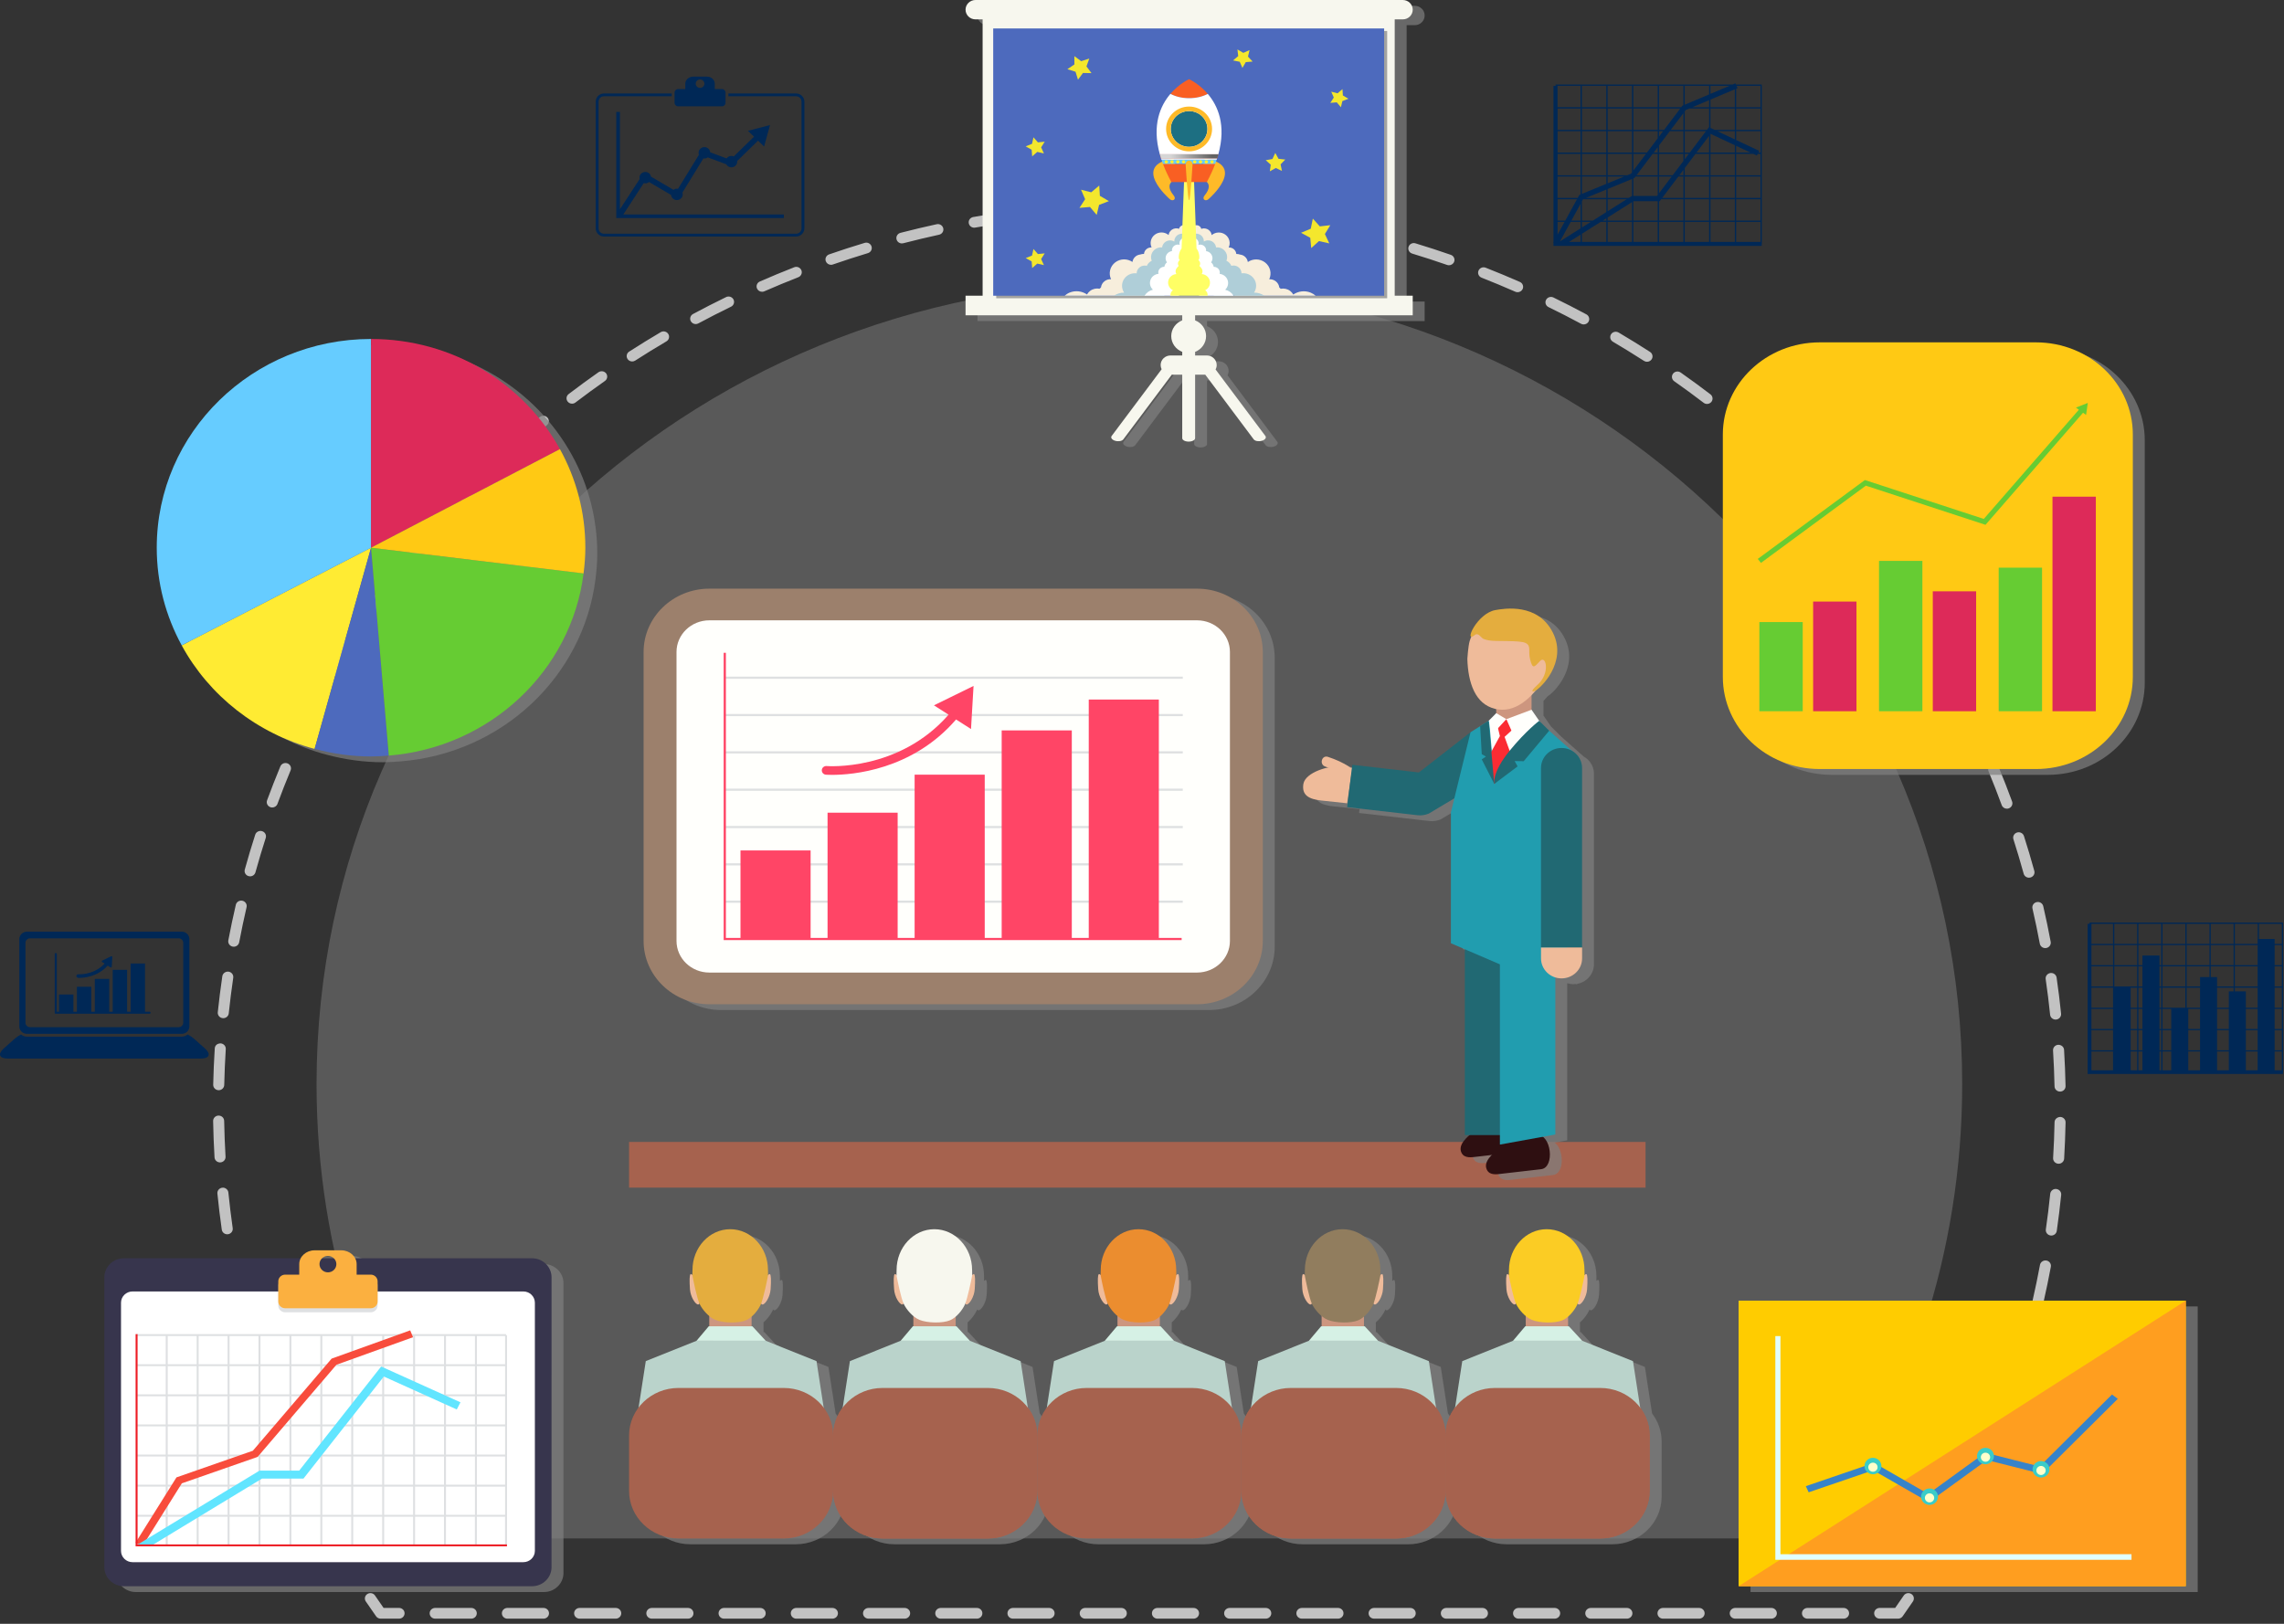 <svg width="225" height="160" viewBox="0 0 225 160" fill="none" xmlns="http://www.w3.org/2000/svg">
<rect x="0" y="0" width="225" height="160" fill="#333333" stroke="none"/>
<path opacity="0.5" d="M193.298 106.826C193.298 63.214 157.008 27.859 112.241 27.859C67.474 27.859 31.184 63.214 31.184 106.826C31.184 123.448 36.456 138.869 45.459 151.592H179.022C188.026 138.869 193.298 123.448 193.298 106.826Z" fill="#808080"/>
<g opacity="0.7">
<path d="M39.312 159.493H37.5C37.322 159.493 37.154 159.409 37.053 159.265C36.709 158.778 36.37 158.288 36.035 157.796C35.87 157.552 35.939 157.224 36.189 157.063C36.437 156.904 36.777 156.968 36.942 157.213C37.221 157.622 37.503 158.031 37.787 158.436H39.313C39.612 158.436 39.856 158.672 39.856 158.965C39.855 159.257 39.611 159.493 39.312 159.493Z" fill="white"/>
<path d="M181.614 159.494H178.057C177.757 159.494 177.514 159.257 177.514 158.965C177.514 158.673 177.757 158.437 178.057 158.437H181.614C181.915 158.437 182.157 158.673 182.157 158.965C182.156 159.257 181.914 159.494 181.614 159.494ZM174.499 159.494H170.942C170.641 159.494 170.399 159.257 170.399 158.965C170.399 158.673 170.641 158.437 170.942 158.437H174.499C174.798 158.437 175.041 158.673 175.041 158.965C175.041 159.257 174.798 159.494 174.499 159.494ZM167.382 159.494H163.825C163.524 159.494 163.282 159.257 163.282 158.965C163.282 158.673 163.524 158.437 163.825 158.437H167.382C167.682 158.437 167.925 158.673 167.925 158.965C167.925 159.257 167.682 159.494 167.382 159.494ZM160.268 159.494H156.711C156.41 159.494 156.168 159.257 156.168 158.965C156.168 158.673 156.41 158.437 156.711 158.437H160.268C160.567 158.437 160.811 158.673 160.811 158.965C160.811 159.257 160.566 159.494 160.268 159.494ZM153.152 159.494H149.595C149.296 159.494 149.053 159.257 149.053 158.965C149.053 158.673 149.296 158.437 149.595 158.437H153.152C153.453 158.437 153.695 158.673 153.695 158.965C153.695 159.257 153.453 159.494 153.152 159.494ZM146.037 159.494H142.48C142.179 159.494 141.937 159.257 141.937 158.965C141.937 158.673 142.179 158.437 142.48 158.437H146.037C146.337 158.437 146.58 158.673 146.58 158.965C146.58 159.257 146.337 159.494 146.037 159.494ZM138.923 159.494H135.366C135.065 159.494 134.823 159.257 134.823 158.965C134.823 158.673 135.065 158.437 135.366 158.437H138.923C139.224 158.437 139.466 158.673 139.466 158.965C139.466 159.257 139.224 159.494 138.923 159.494ZM131.807 159.494H128.25C127.951 159.494 127.708 159.257 127.708 158.965C127.708 158.673 127.951 158.437 128.25 158.437H131.807C132.108 158.437 132.35 158.673 132.35 158.965C132.35 159.257 132.108 159.494 131.807 159.494ZM124.692 159.494H121.135C120.834 159.494 120.592 159.257 120.592 158.965C120.592 158.673 120.834 158.437 121.135 158.437H124.692C124.992 158.437 125.235 158.673 125.235 158.965C125.235 159.257 124.992 159.494 124.692 159.494ZM117.578 159.494H114.021C113.721 159.494 113.478 159.257 113.478 158.965C113.478 158.673 113.721 158.437 114.021 158.437H117.578C117.879 158.437 118.121 158.673 118.121 158.965C118.121 159.257 117.879 159.494 117.578 159.494ZM110.462 159.494H106.905C106.606 159.494 106.363 159.257 106.363 158.965C106.363 158.673 106.606 158.437 106.905 158.437H110.462C110.763 158.437 111.005 158.673 111.005 158.965C111.005 159.257 110.763 159.494 110.462 159.494ZM103.347 159.494H99.79C99.489 159.494 99.247 159.257 99.247 158.965C99.247 158.673 99.489 158.437 99.79 158.437H103.347C103.647 158.437 103.89 158.673 103.89 158.965C103.89 159.257 103.647 159.494 103.347 159.494ZM96.233 159.494H92.676C92.376 159.494 92.133 159.257 92.133 158.965C92.133 158.673 92.376 158.437 92.676 158.437H96.233C96.533 158.437 96.775 158.673 96.775 158.965C96.775 159.257 96.533 159.494 96.233 159.494ZM89.117 159.494H85.56C85.261 159.494 85.017 159.257 85.017 158.965C85.017 158.673 85.261 158.437 85.56 158.437H89.117C89.417 158.437 89.66 158.673 89.66 158.965C89.66 159.257 89.417 159.494 89.117 159.494ZM82.002 159.494H78.445C78.145 159.494 77.902 159.257 77.902 158.965C77.902 158.673 78.145 158.437 78.445 158.437H82.002C82.303 158.437 82.545 158.673 82.545 158.965C82.545 159.257 82.302 159.494 82.002 159.494ZM74.886 159.494H71.329C71.029 159.494 70.787 159.257 70.787 158.965C70.787 158.673 71.029 158.437 71.329 158.437H74.886C75.186 158.437 75.429 158.673 75.429 158.965C75.429 159.257 75.186 159.494 74.886 159.494ZM67.771 159.494H64.214C63.914 159.494 63.671 159.257 63.671 158.965C63.671 158.673 63.914 158.437 64.214 158.437H67.771C68.072 158.437 68.314 158.673 68.314 158.965C68.314 159.257 68.072 159.494 67.771 159.494ZM60.657 159.494H57.1C56.8 159.494 56.557 159.257 56.557 158.965C56.557 158.673 56.8 158.437 57.1 158.437H60.657C60.956 158.437 61.2 158.673 61.2 158.965C61.2 159.257 60.956 159.494 60.657 159.494ZM53.541 159.494H49.984C49.684 159.494 49.442 159.257 49.442 158.965C49.442 158.673 49.684 158.437 49.984 158.437H53.541C53.841 158.437 54.084 158.673 54.084 158.965C54.084 159.257 53.841 159.494 53.541 159.494ZM46.426 159.494H42.869C42.569 159.494 42.326 159.257 42.326 158.965C42.326 158.673 42.569 158.437 42.869 158.437H46.426C46.727 158.437 46.969 158.673 46.969 158.965C46.969 159.257 46.727 159.494 46.426 159.494Z" fill="white"/>
<path d="M186.981 159.493H185.17C184.87 159.493 184.627 159.257 184.627 158.965C184.627 158.672 184.87 158.436 185.17 158.436H186.696C186.98 158.031 187.262 157.622 187.541 157.213C187.707 156.968 188.047 156.904 188.294 157.063C188.544 157.224 188.612 157.552 188.447 157.796C188.113 158.29 187.774 158.778 187.43 159.265C187.328 159.409 187.16 159.493 186.981 159.493Z" fill="white"/>
<path d="M189.942 155.028C189.845 155.028 189.749 155.004 189.661 154.951C189.404 154.8 189.323 154.475 189.478 154.225C190.101 153.218 190.706 152.197 191.291 151.161C191.438 150.906 191.767 150.812 192.03 150.953C192.293 151.095 192.389 151.415 192.244 151.673C191.652 152.719 191.041 153.751 190.408 154.772C190.305 154.938 190.126 155.028 189.942 155.028ZM34.48 154.933C34.297 154.933 34.116 154.842 34.015 154.676C33.383 153.654 32.772 152.619 32.182 151.573C32.038 151.317 32.134 150.995 32.397 150.854C32.658 150.712 32.99 150.807 33.135 151.064C33.718 152.098 34.321 153.12 34.946 154.131C35.101 154.38 35.018 154.705 34.761 154.858C34.674 154.909 34.576 154.933 34.48 154.933ZM193.462 148.799C193.381 148.799 193.297 148.781 193.22 148.743C192.951 148.612 192.843 148.294 192.976 148.033C193.516 146.979 194.033 145.914 194.531 144.838C194.655 144.572 194.978 144.455 195.25 144.574C195.523 144.694 195.645 145.007 195.522 145.274C195.017 146.361 194.493 147.44 193.948 148.505C193.852 148.691 193.66 148.799 193.462 148.799ZM30.966 148.698C30.767 148.698 30.575 148.589 30.48 148.404C29.934 147.336 29.411 146.257 28.91 145.166C28.788 144.901 28.91 144.587 29.184 144.468C29.453 144.35 29.78 144.468 29.901 144.735C30.396 145.812 30.912 146.878 31.451 147.933C31.584 148.195 31.476 148.512 31.207 148.642C31.131 148.681 31.049 148.698 30.966 148.698ZM196.454 142.312C196.386 142.312 196.318 142.3 196.251 142.273C195.974 142.165 195.838 141.857 195.95 141.585C196.4 140.495 196.828 139.393 197.236 138.279C197.337 138.004 197.646 137.861 197.93 137.959C198.212 138.057 198.36 138.36 198.259 138.635C197.846 139.761 197.414 140.877 196.958 141.981C196.874 142.186 196.669 142.312 196.454 142.312ZM27.984 142.206C27.767 142.206 27.565 142.08 27.478 141.873C27.024 140.766 26.593 139.65 26.183 138.523C26.082 138.248 26.23 137.945 26.513 137.848C26.794 137.746 27.105 137.895 27.206 138.169C27.611 139.283 28.038 140.385 28.488 141.479C28.599 141.75 28.463 142.058 28.184 142.168C28.119 142.193 28.052 142.206 27.984 142.206ZM198.898 135.611C198.845 135.611 198.79 135.603 198.737 135.587C198.45 135.502 198.289 135.204 198.379 134.926C198.737 133.803 199.072 132.67 199.383 131.528C199.461 131.247 199.754 131.083 200.048 131.153C200.338 131.228 200.51 131.518 200.433 131.8C200.116 132.956 199.777 134.102 199.415 135.238C199.344 135.465 199.13 135.611 198.898 135.611ZM25.547 135.498C25.316 135.498 25.101 135.352 25.029 135.125C24.667 133.987 24.329 132.84 24.015 131.684C23.939 131.401 24.112 131.111 24.402 131.037C24.692 130.97 24.99 131.132 25.066 131.414C25.376 132.556 25.709 133.688 26.066 134.813C26.156 135.092 25.995 135.388 25.708 135.474C25.654 135.49 25.6 135.498 25.547 135.498ZM200.776 128.741C200.738 128.741 200.699 128.737 200.658 128.728C200.365 128.664 200.181 128.381 200.245 128.096C200.507 126.949 200.747 125.793 200.963 124.63C201.018 124.343 201.306 124.157 201.595 124.205C201.89 124.257 202.086 124.532 202.032 124.82C201.812 125.997 201.57 127.167 201.305 128.327C201.25 128.573 201.025 128.741 200.776 128.741ZM23.678 128.62C23.429 128.62 23.205 128.453 23.148 128.206C22.882 127.045 22.641 125.875 22.425 124.697C22.372 124.408 22.568 124.134 22.863 124.082C23.161 124.03 23.441 124.221 23.494 124.509C23.709 125.674 23.947 126.829 24.208 127.976C24.274 128.261 24.088 128.543 23.796 128.607C23.757 128.615 23.717 128.62 23.678 128.62ZM202.078 121.744C202.053 121.744 202.027 121.742 202.003 121.738C201.706 121.698 201.498 121.431 201.539 121.142C201.706 119.978 201.849 118.809 201.97 117.631C201.999 117.34 202.279 117.118 202.564 117.157C202.863 117.186 203.08 117.446 203.051 117.736C202.93 118.928 202.783 120.111 202.615 121.288C202.577 121.552 202.345 121.744 202.078 121.744ZM22.385 121.619C22.118 121.619 21.886 121.427 21.848 121.163C21.679 119.984 21.535 118.8 21.417 117.607C21.387 117.316 21.606 117.058 21.904 117.029C22.178 116.992 22.469 117.212 22.497 117.504C22.617 118.681 22.758 119.852 22.924 121.017C22.965 121.307 22.757 121.574 22.46 121.614C22.435 121.617 22.409 121.619 22.385 121.619ZM202.798 114.669C202.787 114.669 202.777 114.668 202.766 114.668C202.467 114.65 202.239 114.4 202.255 114.108C202.327 112.938 202.374 111.759 202.397 110.576C202.402 110.283 202.646 110.077 202.951 110.057C203.251 110.063 203.49 110.304 203.483 110.596C203.459 111.796 203.411 112.987 203.341 114.171C203.323 114.451 203.083 114.669 202.798 114.669ZM21.675 114.538C21.389 114.538 21.15 114.321 21.133 114.039C21.063 112.853 21.017 111.66 20.996 110.461C20.99 110.169 21.229 109.928 21.529 109.923C21.532 109.923 21.535 109.923 21.539 109.923C21.835 109.923 22.077 110.153 22.082 110.443C22.104 111.626 22.15 112.806 22.218 113.978C22.236 114.27 22.005 114.52 21.706 114.536C21.696 114.538 21.686 114.538 21.675 114.538ZM202.938 107.558C202.643 107.558 202.401 107.329 202.395 107.04C202.37 105.857 202.321 104.678 202.248 103.507C202.231 103.216 202.46 102.965 202.759 102.948C203.062 102.944 203.317 103.154 203.334 103.446C203.407 104.63 203.456 105.822 203.481 107.019C203.488 107.312 203.249 107.553 202.95 107.559C202.945 107.558 202.941 107.558 202.938 107.558ZM21.546 107.422C21.543 107.422 21.538 107.422 21.533 107.422C21.233 107.415 20.996 107.173 21.003 106.88C21.03 105.682 21.081 104.491 21.156 103.306C21.175 103.015 21.393 102.813 21.732 102.809C22.031 102.828 22.259 103.078 22.241 103.37C22.167 104.541 22.117 105.72 22.089 106.904C22.083 107.193 21.841 107.422 21.546 107.422ZM202.498 100.462C202.224 100.462 201.986 100.257 201.959 99.985C201.838 98.809 201.693 97.639 201.523 96.476C201.481 96.186 201.688 95.919 201.985 95.877C202.28 95.836 202.557 96.038 202.599 96.327C202.771 97.506 202.918 98.689 203.04 99.881C203.069 100.171 202.852 100.43 202.554 100.46C202.535 100.461 202.516 100.462 202.498 100.462ZM21.996 100.326C21.976 100.326 21.958 100.325 21.939 100.323C21.64 100.293 21.423 100.033 21.454 99.742C21.58 98.55 21.728 97.366 21.901 96.191C21.944 95.901 22.23 95.706 22.515 95.741C22.812 95.782 23.019 96.051 22.977 96.34C22.806 97.503 22.659 98.672 22.535 99.849C22.507 100.122 22.271 100.326 21.996 100.326ZM201.479 93.42C201.222 93.42 200.994 93.242 200.945 92.986C200.728 91.822 200.486 90.669 200.222 89.522C200.156 89.237 200.34 88.954 200.633 88.889C200.931 88.824 201.216 89.005 201.283 89.29C201.55 90.451 201.796 91.619 202.016 92.797C202.07 93.084 201.874 93.36 201.579 93.412C201.543 93.418 201.512 93.42 201.479 93.42ZM23.027 93.284C22.994 93.284 22.96 93.281 22.927 93.275C22.633 93.221 22.438 92.945 22.492 92.658C22.716 91.482 22.962 90.313 23.231 89.155C23.297 88.87 23.583 88.69 23.88 88.754C24.173 88.82 24.356 89.102 24.291 89.387C24.025 90.533 23.782 91.688 23.562 92.85C23.512 93.106 23.283 93.284 23.027 93.284ZM199.879 86.483C199.639 86.483 199.418 86.326 199.355 86.089C199.04 84.949 198.704 83.817 198.345 82.694C198.255 82.415 198.415 82.118 198.702 82.031C198.988 81.943 199.293 82.1 199.382 82.379C199.747 83.515 200.087 84.661 200.404 85.817C200.481 86.098 200.31 86.389 200.02 86.463C199.972 86.476 199.925 86.483 199.879 86.483ZM24.638 86.35C24.591 86.35 24.544 86.343 24.497 86.331C24.207 86.255 24.035 85.964 24.114 85.683C24.432 84.528 24.775 83.384 25.141 82.248C25.23 81.969 25.535 81.813 25.821 81.9C26.108 81.987 26.267 82.285 26.178 82.563C25.817 83.685 25.479 84.816 25.163 85.957C25.096 86.193 24.878 86.35 24.638 86.35ZM197.703 79.684C197.48 79.684 197.271 79.549 197.191 79.331C196.782 78.215 196.351 77.111 195.899 76.017C195.786 75.746 195.92 75.438 196.199 75.328C196.478 75.217 196.795 75.35 196.907 75.621C197.366 76.729 197.802 77.846 198.214 78.975C198.315 79.25 198.167 79.553 197.885 79.651C197.824 79.673 197.764 79.684 197.703 79.684ZM26.821 79.565C26.759 79.565 26.698 79.554 26.637 79.534C26.355 79.434 26.209 79.131 26.31 78.856C26.725 77.731 27.162 76.617 27.619 75.513C27.733 75.243 28.045 75.115 28.327 75.221C28.604 75.331 28.739 75.639 28.626 75.91C28.173 77 27.742 78.101 27.332 79.213C27.252 79.43 27.043 79.565 26.821 79.565ZM194.966 73.073C194.759 73.073 194.562 72.957 194.47 72.762C193.971 71.685 193.451 70.618 192.908 69.563C192.774 69.302 192.882 68.984 193.15 68.854C193.417 68.725 193.743 68.827 193.878 69.09C194.428 70.156 194.955 71.235 195.462 72.326C195.585 72.591 195.463 72.906 195.19 73.026C195.118 73.057 195.04 73.073 194.966 73.073ZM29.556 72.981C29.481 72.981 29.405 72.965 29.332 72.933C29.058 72.812 28.939 72.499 29.063 72.232C29.568 71.147 30.095 70.073 30.642 69.013C30.777 68.751 31.106 68.648 31.37 68.777C31.639 68.907 31.746 69.227 31.612 69.487C31.072 70.536 30.553 71.597 30.052 72.67C29.961 72.865 29.763 72.981 29.556 72.981ZM191.691 66.704C191.501 66.704 191.315 66.605 191.215 66.431C190.63 65.397 190.022 64.376 189.393 63.367C189.238 63.117 189.319 62.792 189.575 62.639C189.832 62.491 190.166 62.567 190.322 62.817C190.958 63.839 191.572 64.871 192.167 65.918C192.311 66.175 192.216 66.496 191.953 66.638C191.869 66.683 191.78 66.704 191.691 66.704ZM32.826 66.64C32.737 66.64 32.646 66.617 32.563 66.573C32.3 66.432 32.204 66.111 32.35 65.854C32.943 64.809 33.556 63.779 34.19 62.763C34.346 62.514 34.681 62.436 34.937 62.586C35.193 62.738 35.274 63.063 35.119 63.313C34.493 64.317 33.886 65.336 33.299 66.367C33.203 66.541 33.016 66.64 32.826 66.64ZM187.9 60.616C187.725 60.616 187.551 60.532 187.446 60.379C186.778 59.395 186.089 58.424 185.378 57.469C185.203 57.233 185.257 56.902 185.5 56.73C185.738 56.561 186.08 56.612 186.259 56.85C186.975 57.817 187.674 58.797 188.352 59.793C188.518 60.037 188.45 60.365 188.2 60.528C188.108 60.587 188.003 60.616 187.9 60.616ZM36.61 60.571C36.506 60.571 36.402 60.543 36.309 60.482C36.059 60.321 35.991 59.992 36.157 59.748C36.834 58.755 37.532 57.776 38.247 56.811C38.425 56.573 38.765 56.523 39.006 56.692C39.248 56.863 39.303 57.195 39.128 57.432C38.419 58.384 37.732 59.352 37.061 60.334C36.957 60.488 36.785 60.571 36.61 60.571ZM183.62 54.847C183.459 54.847 183.301 54.776 183.194 54.644C182.446 53.715 181.679 52.804 180.894 51.906C180.7 51.684 180.727 51.349 180.956 51.161C181.183 50.972 181.527 50.997 181.722 51.22C182.516 52.129 183.29 53.052 184.048 53.99C184.234 54.22 184.192 54.553 183.958 54.732C183.858 54.809 183.739 54.847 183.62 54.847ZM40.886 54.816C40.767 54.816 40.65 54.778 40.55 54.702C40.315 54.522 40.274 54.189 40.459 53.959C41.217 53.02 41.992 52.098 42.785 51.193C42.979 50.969 43.322 50.943 43.55 51.133C43.778 51.323 43.806 51.657 43.611 51.878C42.826 52.774 42.06 53.685 41.312 54.613C41.205 54.746 41.045 54.816 40.886 54.816ZM178.884 49.432C178.738 49.432 178.592 49.375 178.484 49.263C177.664 48.398 176.826 47.549 175.968 46.714C175.755 46.507 175.755 46.172 175.968 45.966C176.18 45.76 176.524 45.76 176.736 45.966C177.602 46.808 178.45 47.669 179.282 48.545C179.485 48.761 179.471 49.094 179.251 49.293C179.148 49.387 179.017 49.432 178.884 49.432ZM45.621 49.407C45.49 49.407 45.357 49.361 45.253 49.268C45.033 49.07 45.02 48.734 45.223 48.52C46.055 47.643 46.904 46.783 47.771 45.942C47.982 45.736 48.328 45.735 48.538 45.943C48.751 46.15 48.751 46.486 48.537 46.69C47.681 47.524 46.842 48.372 46.02 49.238C45.914 49.35 45.767 49.407 45.621 49.407ZM173.721 44.407C173.589 44.407 173.457 44.361 173.352 44.268C172.464 43.469 171.558 42.687 170.637 41.924C170.409 41.734 170.381 41.4 170.575 41.178C170.769 40.954 171.113 40.929 171.341 41.117C172.274 41.892 173.19 42.681 174.089 43.489C174.309 43.687 174.322 44.023 174.119 44.237C174.013 44.351 173.866 44.407 173.721 44.407ZM50.786 44.383C50.641 44.383 50.494 44.326 50.387 44.214C50.184 43.999 50.198 43.664 50.418 43.467C51.319 42.657 52.236 41.867 53.17 41.094C53.397 40.904 53.739 40.929 53.935 41.156C54.129 41.378 54.102 41.712 53.871 41.901C52.949 42.664 52.042 43.445 51.154 44.245C51.051 44.337 50.919 44.383 50.786 44.383ZM168.163 39.802C168.044 39.802 167.927 39.765 167.828 39.689C166.877 38.961 165.911 38.254 164.93 37.565C164.687 37.393 164.632 37.062 164.808 36.825C164.983 36.587 165.323 36.536 165.566 36.706C166.558 37.404 167.536 38.121 168.498 38.855C168.734 39.036 168.775 39.368 168.591 39.598C168.484 39.731 168.324 39.802 168.163 39.802ZM56.352 39.776C56.191 39.776 56.033 39.706 55.925 39.572C55.74 39.342 55.782 39.009 56.018 38.829C56.981 38.093 57.961 37.378 58.956 36.679C59.2 36.511 59.539 36.562 59.715 36.798C59.889 37.035 59.836 37.365 59.592 37.537C58.609 38.227 57.641 38.937 56.688 39.662C56.587 39.739 56.469 39.776 56.352 39.776ZM162.248 35.647C162.145 35.647 162.04 35.618 161.949 35.558C160.942 34.91 159.92 34.28 158.886 33.669C158.63 33.517 158.549 33.192 158.704 32.941C158.859 32.691 159.195 32.615 159.451 32.764C160.498 33.382 161.531 34.02 162.549 34.676C162.799 34.837 162.867 35.166 162.703 35.41C162.597 35.563 162.424 35.647 162.248 35.647ZM62.279 35.617C62.104 35.617 61.93 35.533 61.825 35.379C61.66 35.135 61.729 34.806 61.979 34.645C63 33.988 64.038 33.349 65.088 32.73C65.344 32.578 65.679 32.658 65.834 32.909C65.989 33.16 65.908 33.485 65.65 33.636C64.612 34.247 63.589 34.879 62.58 35.528C62.486 35.587 62.381 35.617 62.279 35.617ZM156.014 31.968C155.925 31.968 155.835 31.948 155.751 31.902C154.696 31.334 153.626 30.785 152.545 30.259C152.276 30.128 152.169 29.81 152.303 29.549C152.438 29.287 152.767 29.184 153.031 29.313C154.126 29.846 155.206 30.4 156.276 30.975C156.539 31.117 156.634 31.438 156.49 31.695C156.39 31.869 156.204 31.968 156.014 31.968ZM68.533 31.933C68.343 31.933 68.157 31.833 68.058 31.659C67.913 31.403 68.008 31.081 68.271 30.939C69.345 30.363 70.432 29.808 71.53 29.273C71.796 29.143 72.124 29.249 72.258 29.511C72.391 29.773 72.283 30.09 72.014 30.221C70.929 30.748 69.856 31.297 68.796 31.866C68.712 31.911 68.623 31.933 68.533 31.933ZM149.501 28.792C149.426 28.792 149.351 28.776 149.278 28.745C148.18 28.263 147.071 27.801 145.95 27.36C145.672 27.25 145.536 26.942 145.649 26.671C145.762 26.399 146.078 26.267 146.356 26.378C147.491 26.824 148.614 27.292 149.726 27.78C149.998 27.9 150.12 28.213 149.998 28.48C149.905 28.676 149.707 28.792 149.501 28.792ZM75.074 28.75C74.868 28.75 74.669 28.633 74.579 28.438C74.456 28.172 74.577 27.859 74.851 27.738C75.969 27.249 77.097 26.78 78.238 26.334C78.515 26.22 78.832 26.357 78.945 26.627C79.058 26.898 78.921 27.207 78.644 27.316C77.518 27.758 76.402 28.219 75.296 28.704C75.225 28.734 75.149 28.75 75.074 28.75ZM142.741 26.137C142.679 26.137 142.617 26.127 142.558 26.106C141.421 25.71 140.275 25.337 139.115 24.986C138.829 24.899 138.669 24.603 138.758 24.323C138.847 24.044 139.153 23.886 139.438 23.976C140.611 24.331 141.771 24.71 142.923 25.11C143.205 25.208 143.353 25.511 143.252 25.786C143.173 26.001 142.963 26.137 142.741 26.137ZM81.863 26.093C81.64 26.093 81.431 25.956 81.351 25.739C81.25 25.464 81.398 25.161 81.681 25.064C82.836 24.664 84.002 24.287 85.177 23.932C85.461 23.841 85.767 24.003 85.856 24.281C85.945 24.559 85.784 24.857 85.498 24.942C84.337 25.294 83.185 25.667 82.044 26.062C81.985 26.084 81.924 26.093 81.863 26.093ZM135.771 24.019C135.725 24.019 135.677 24.012 135.63 24C134.466 23.695 133.291 23.413 132.107 23.155C131.814 23.091 131.631 22.807 131.696 22.522C131.761 22.237 132.052 22.057 132.345 22.121C133.543 22.384 134.731 22.67 135.912 22.977C136.201 23.052 136.373 23.343 136.295 23.625C136.231 23.862 136.01 24.019 135.771 24.019ZM88.846 23.985C88.605 23.985 88.385 23.828 88.321 23.591C88.244 23.308 88.417 23.019 88.706 22.943C89.887 22.638 91.077 22.354 92.274 22.094C92.564 22.028 92.856 22.21 92.922 22.496C92.988 22.781 92.802 23.063 92.51 23.127C91.326 23.386 90.152 23.665 88.986 23.967C88.939 23.978 88.892 23.985 88.846 23.985ZM128.652 22.459C128.619 22.459 128.586 22.456 128.553 22.45C127.367 22.239 126.173 22.049 124.971 21.884C124.674 21.843 124.467 21.576 124.509 21.286C124.551 20.995 124.83 20.792 125.122 20.836C126.339 21.005 127.546 21.195 128.747 21.409C129.042 21.461 129.238 21.737 129.184 22.024C129.137 22.279 128.908 22.459 128.652 22.459ZM95.969 22.435C95.712 22.435 95.484 22.255 95.436 22C95.382 21.712 95.578 21.437 95.873 21.384C97.075 21.172 98.284 20.983 99.501 20.818C99.796 20.785 100.072 20.98 100.113 21.27C100.154 21.559 99.946 21.826 99.649 21.866C98.448 22.03 97.253 22.216 96.067 22.426C96.035 22.432 96.003 22.435 95.969 22.435ZM121.424 21.463C121.405 21.463 121.387 21.462 121.367 21.46C120.169 21.342 118.964 21.247 117.751 21.177C117.452 21.159 117.224 20.91 117.24 20.618C117.259 20.326 117.52 20.122 117.815 20.12C119.044 20.192 120.263 20.288 121.477 20.407C121.775 20.436 121.991 20.695 121.962 20.987C121.935 21.261 121.7 21.463 121.424 21.463ZM103.199 21.451C102.924 21.451 102.687 21.246 102.66 20.974C102.63 20.683 102.847 20.424 103.146 20.395C104.359 20.277 105.58 20.184 106.806 20.113C107.131 20.126 107.363 20.32 107.381 20.611C107.398 20.903 107.169 21.153 106.87 21.17C105.657 21.239 104.452 21.332 103.253 21.447C103.235 21.45 103.216 21.451 103.199 21.451ZM114.137 21.034C114.133 21.034 114.13 21.034 114.126 21.034C112.919 21.01 111.703 21.009 110.495 21.032C110.161 21.038 109.948 20.806 109.942 20.514C109.935 20.222 110.173 19.98 110.474 19.974C111.696 19.952 112.924 19.953 114.146 19.977C114.447 19.983 114.685 20.224 114.678 20.516C114.674 20.805 114.432 21.034 114.137 21.034Z" fill="white"/>
</g>
<path d="M224.912 91.031H224.787V93.005H224.079V92.521H222.535V91.031H222.411V92.521H222.401V93.005H220.159V91.031H220.034V93.005H217.782V91.031H217.658V93.005H215.407V91.031H215.282V93.005H213.031V91.031H212.907V93.005H210.656V91.031H210.532V93.005H208.281V91.031H208.156V93.005H206.029V91.031H205.904H205.78H205.655V105.824H224.9V105.702V105.642H224.909V91.031H224.912ZM224.787 93.126V95.101H224.079V93.126H224.787ZM206.03 103.607H208.157V105.461H206.03V103.607ZM221.243 99.414H222.402V101.389H221.243V99.414ZM219.565 101.389H218.406V99.414H219.565V101.389ZM216.728 101.389H215.569V99.414H216.728V101.389ZM213.893 101.389H213.033V99.414H213.893V101.389ZM212.908 101.389H212.733V99.414H212.908V101.389ZM211.056 101.389H210.657V99.414H211.056V101.389ZM210.533 101.389H209.896V99.414H210.533V101.389ZM209.896 101.51H210.533V103.486H209.896V101.51ZM210.657 101.51H211.056V103.486H210.657V101.51ZM212.733 101.51H212.908V103.486H212.733V101.51ZM213.033 101.51H213.893V103.486H213.033V101.51ZM215.569 101.51H216.728V103.486H215.569V101.51ZM218.406 101.51H219.565V103.486H218.406V101.51ZM221.243 101.51H222.402V103.486H221.243V101.51ZM222.402 99.293H221.243V97.688H220.16V97.318H222.402V99.293ZM220.035 97.687H219.565V99.292H218.406V97.317H220.035V97.687ZM216.728 99.293H215.569H215.408V97.318H216.728V99.293ZM215.283 99.293H213.891H213.031V97.318H215.282V99.293H215.283ZM212.908 99.293H212.733V97.318H212.908V99.293ZM211.056 99.293H210.657V97.318H211.056V99.293ZM210.533 99.293H209.896V97.318H210.533V99.293ZM208.157 99.293H206.03V97.318H208.157V99.293ZM208.157 99.414V101.389H206.03V99.414H208.157ZM208.157 101.51V103.486H206.03V101.51H208.157ZM209.896 103.607H210.533V105.461H209.896V103.607ZM210.657 103.607H211.056V105.461H210.657V103.607ZM212.733 103.607H212.908V105.461H212.733V103.607ZM213.033 103.607H213.893V105.461H213.033V103.607ZM215.569 103.607H216.728V105.461H215.569V103.607ZM218.406 103.607H219.565V105.461H218.406V103.607ZM221.243 103.607H222.402V105.461H221.243V103.607ZM222.402 97.197H220.16V95.222H222.402V97.197ZM220.035 97.197H218.406V96.275H217.784V95.222H220.036L220.035 97.197ZM217.66 96.275H216.73V97.197H215.409V95.222H217.66V96.275ZM215.283 97.197H213.033V95.222H215.283V97.197ZM212.908 97.197H212.733V95.222H212.908V97.197ZM211.056 97.197H210.657V95.222H211.056V97.197ZM210.533 97.197H208.282V95.222H210.533V97.197ZM208.157 97.197H206.03V95.222H208.157V97.197ZM224.079 105.461V103.607H224.787V105.461H224.079ZM224.079 103.486V101.51H224.787V103.486H224.079ZM224.079 101.389V99.414H224.787V101.389H224.079ZM224.079 99.293V97.318H224.787V99.293H224.079ZM224.079 97.197V95.222H224.787V97.197H224.079ZM222.402 93.126V95.101H220.16V93.126H222.402ZM220.035 93.126V95.101H217.783V93.126H220.035ZM217.66 93.126V95.101H215.409V93.126H217.66ZM215.283 93.126V95.101H213.033V93.126H215.283ZM212.908 93.126V95.101H212.733V94.15H211.056V95.101H210.657V93.126H212.908ZM210.533 93.126V95.101H208.282V93.126H210.533ZM208.157 93.126V95.101H206.03V93.126H208.157ZM224.902 91.029H205.843V90.908H224.902V91.029Z" fill="#002856"/>
<path d="M173.565 8.459H173.432V10.563H171.032V8.743L171.17 8.685L171.069 8.457H173.554V8.328H171.011L170.959 8.21L170.681 8.328H153.239V8.457H170.374L168.498 9.249V8.458H168.365V9.305L165.965 10.318V8.458H165.833V10.373L165.728 10.418L165.619 10.562H163.433V8.458H163.3V10.562H160.9V8.458H160.767V10.562H158.367V8.458H158.234V10.562H155.834V8.458H155.702V10.562H153.434V8.458H153.302H153.169H153.036V23.848L153.001 23.912L153.036 23.93V24.227H173.55V24.097V24.033H173.559V8.459H173.565ZM173.432 10.692V12.797H171.032V10.692H173.432ZM170.899 15.032H168.499V13.21L168.516 13.188L170.899 14.309V15.032ZM171.032 14.37L172.437 15.032H171.032V14.37ZM163.303 15.161V17.267H161.215L162.805 15.161H163.303ZM162.903 15.032L163.302 14.502V15.032H162.903ZM165.835 17.395V19.5H163.746L165.337 17.395H165.835ZM165.436 17.266L165.836 16.736V17.266H165.436ZM158.371 18.623L160.771 17.638V19.306H160.759L160.452 19.5H158.371V18.623ZM158.238 19.5H156.234L158.238 18.677V19.5ZM160.248 19.629L158.371 20.816V19.629H160.248ZM163.435 19.042V17.395H164.679L163.435 19.042ZM163.303 19.217L163.235 19.306H160.903V17.583L161.007 17.541L161.117 17.395H163.303V19.217ZM158.371 18.062V17.395H159.998L158.371 18.062ZM158.238 18.117L155.838 19.103V17.395H158.238V18.117ZM155.706 21.863V22.5L153.679 23.781L154.73 21.862H155.706V21.863ZM154.8 21.735L155.706 20.08V21.735H154.8ZM155.839 21.863H156.714L155.839 22.416V21.863ZM155.839 21.735V19.837L155.953 19.629H158.239V20.9L156.919 21.735H155.839ZM158.238 21.515V21.735H157.89L158.238 21.515ZM158.371 21.432L160.771 19.915V21.735H158.371V21.432ZM160.903 19.831L160.915 19.823H163.303V21.734H160.903V19.831ZM163.435 19.823H163.503L163.65 19.629H165.836V21.735H163.436L163.435 19.823ZM165.968 19.629H168.368V21.735H165.968V19.629ZM165.968 19.5V17.395H168.368V19.5H165.968ZM165.968 17.266V16.561L167.026 15.16H168.368V17.266H165.968ZM167.124 15.032L168.368 13.385V15.032H167.124ZM166.466 15.032H165.968V12.926H168.056L166.466 15.032ZM166.368 15.161L165.968 15.691V15.161H166.368ZM165.835 15.866L164.777 17.267H163.435V15.161H165.835V15.866ZM160.903 16.807V15.16H162.148L160.903 16.807ZM160.771 16.983L160.667 17.121L160.313 17.266H158.372V15.16H160.772V16.983H160.771ZM158.238 17.266H155.838V15.16H158.238V17.266ZM155.706 17.266H153.439V15.16H155.706V17.266ZM155.706 17.395V19.158L155.583 19.208L155.422 19.501H153.438V17.396H155.706V17.395ZM155.352 19.629L154.199 21.735H153.439V19.629H155.352ZM154.129 21.863L153.439 23.122V21.863H154.129ZM155.706 23.116V23.841H154.561L155.706 23.116ZM155.839 23.032L157.687 21.863H158.238V23.84H155.838V23.032H155.839ZM158.371 21.863H160.771V23.84H158.371V21.863ZM160.903 21.863H163.303V23.84H160.903V21.863ZM163.435 21.863H165.835V23.84H163.435V21.863ZM165.968 21.863H168.368V23.84H165.968V21.863ZM168.501 21.863H170.901V23.84H168.501V21.863ZM168.501 21.735V19.629H170.901V21.735H168.501ZM168.501 19.5V17.395H170.901V19.5H168.501ZM168.501 17.266V15.16H170.901V17.266H168.501ZM169.181 12.926H170.901V13.735L169.181 12.926ZM168.906 12.797L168.499 12.606V10.691H170.899V12.796H168.906V12.797ZM168.368 12.544L168.351 12.536L168.154 12.797H165.968V10.975L166.072 10.836L166.415 10.692H168.368V12.544ZM165.835 12.797H164.591L165.835 11.15V12.797ZM165.835 12.926V15.032H163.435V14.327L164.493 12.926H165.835ZM163.435 13.456V12.926H163.834L163.435 13.456ZM163.303 13.631L162.245 15.032H160.903V12.926H163.303V13.631ZM160.771 15.032H158.371V12.926H160.771V15.032ZM158.238 15.032H155.838V12.926H158.238V15.032ZM155.706 15.032H153.439V12.926H155.706V15.032ZM171.032 23.84V21.863H173.432V23.84H171.032ZM171.032 21.735V19.629H173.432V21.735H171.032ZM171.032 19.5V17.395H173.432V19.5H171.032ZM171.032 17.266V15.16H172.712L173.069 15.328L173.152 15.16H173.432V17.266H171.032ZM173.217 15.032L173.301 14.864L171.033 13.797V12.926H173.433V15.032H173.217ZM170.899 8.799V10.563H168.499V9.812L170.899 8.799ZM168.368 10.563H166.721L168.368 9.868V10.563ZM165.524 10.692L163.933 12.797H163.435V10.692H165.524ZM163.303 10.692V12.797H160.903V10.692H163.303ZM160.771 10.692V12.797H158.371V10.692H160.771ZM158.238 10.692V12.797H155.838V10.692H158.238ZM155.706 10.692V12.797H153.439V10.692H155.706Z" fill="#002856"/>
<path d="M63.569 16.945C63.25 16.945 62.993 17.195 62.993 17.506C62.993 17.552 63 17.597 63.012 17.641L61.07 20.622V11.03H60.709V21.486H77.216V21.134H61.404L63.416 18.045C63.465 18.057 63.515 18.066 63.568 18.066C63.707 18.066 63.836 18.016 63.935 17.933L66.111 19.211C66.14 19.493 66.382 19.715 66.681 19.715C66.999 19.715 67.256 19.465 67.256 19.155C67.256 19.093 67.243 19.035 67.225 18.978L69.291 15.609C69.325 15.615 69.359 15.62 69.394 15.62C69.52 15.62 69.635 15.579 69.73 15.512L71.539 16.184C71.635 16.363 71.826 16.488 72.049 16.488C72.368 16.488 72.625 16.238 72.625 15.927C72.625 15.906 72.621 15.886 72.618 15.866L74.677 13.859L75.273 14.44L75.854 12.323L73.682 12.89L74.278 13.47L72.282 15.415C72.21 15.384 72.132 15.365 72.048 15.365C71.852 15.365 71.679 15.462 71.575 15.608L69.964 15.009C69.939 14.722 69.695 14.496 69.393 14.496C69.075 14.496 68.817 14.746 68.817 15.056C68.817 15.124 68.832 15.187 68.854 15.246L66.795 18.603C66.757 18.596 66.718 18.592 66.68 18.592C66.552 18.592 66.435 18.634 66.34 18.701L64.133 17.406C64.087 17.145 63.852 16.945 63.569 16.945Z" fill="#002856"/>
<path d="M66.802 10.477H71.124C71.315 10.477 71.472 10.324 71.472 10.138V9.117C71.472 8.929 71.315 8.777 71.124 8.777H70.413C70.413 8.649 70.413 8.459 70.413 8.247C70.413 7.862 70.064 7.549 69.635 7.549H68.289C67.861 7.549 67.511 7.864 67.511 8.247C67.511 8.459 67.511 8.649 67.511 8.777H66.802C66.609 8.777 66.452 8.93 66.452 9.117V10.138C66.453 10.324 66.61 10.477 66.802 10.477ZM68.963 7.83C69.199 7.83 69.39 8.017 69.39 8.246C69.39 8.476 69.199 8.661 68.963 8.661C68.727 8.661 68.537 8.476 68.537 8.246C68.537 8.016 68.727 7.83 68.963 7.83Z" fill="#002856"/>
<path d="M78.43 9.211H71.756V9.486H78.43C78.723 9.486 78.96 9.726 78.96 10.021V22.493C78.96 22.789 78.723 23.029 78.43 23.029H59.495C59.202 23.029 58.965 22.789 58.965 22.493V10.021C58.965 9.726 59.202 9.486 59.495 9.486H66.171V9.211H59.495C59.047 9.211 58.683 9.575 58.683 10.021V22.493C58.683 22.94 59.047 23.304 59.495 23.304H78.43C78.878 23.304 79.242 22.94 79.242 22.493V10.021C79.242 9.575 78.878 9.211 78.43 9.211Z" fill="#002856"/>
<path d="M20.194 103.314L19.11 102.348C18.941 102.197 18.726 102.056 18.489 101.928C18.332 102.062 18.129 102.145 17.903 102.145H2.655C2.43 102.145 2.226 102.062 2.069 101.928C1.833 102.056 1.618 102.197 1.449 102.348L0.364 103.314C-0.248 103.858 -0.07 104.304 0.758 104.304H19.799C20.629 104.304 20.806 103.858 20.194 103.314Z" fill="#002856"/>
<path d="M17.904 91.802H2.655C2.241 91.802 1.902 92.131 1.902 92.535V101.136C1.902 101.539 2.241 101.869 2.655 101.869H17.904C18.318 101.869 18.657 101.539 18.657 101.136V92.535C18.657 92.131 18.317 91.802 17.904 91.802ZM18.052 100.773C18.052 101.015 17.847 101.213 17.599 101.213H2.96C2.711 101.213 2.507 101.015 2.507 100.773V92.898C2.507 92.657 2.711 92.457 2.96 92.457H17.6C17.848 92.457 18.053 92.657 18.053 92.898L18.052 100.773Z" fill="#002856"/>
<path d="M7.704 95.997C7.708 95.997 7.718 95.998 7.722 95.998C7.726 96 7.769 96.002 7.842 96.002C8.196 96.002 9.404 95.924 10.306 94.949L10.058 94.79C10.035 94.775 10.021 94.748 10.022 94.72C10.023 94.693 10.041 94.668 10.066 94.655L10.948 94.223C10.973 94.211 11.004 94.212 11.027 94.228C11.052 94.244 11.065 94.27 11.064 94.298L11.008 95.258C11.005 95.285 10.989 95.311 10.963 95.323C10.937 95.336 10.906 95.334 10.883 95.319L10.609 95.145C9.606 96.265 8.236 96.353 7.837 96.353C7.749 96.353 7.697 96.35 7.69 96.349C7.59 96.34 7.517 96.255 7.526 96.159C7.534 96.065 7.611 95.997 7.704 95.997Z" fill="#002856"/>
<path d="M14.83 99.812C14.83 99.855 14.794 99.89 14.749 99.89H5.472C5.428 99.89 5.391 99.854 5.391 99.812V93.99C5.391 93.947 5.428 93.911 5.472 93.911H5.517C5.561 93.911 5.598 93.947 5.598 93.99V99.688H5.813V97.995H7.233V99.688H7.576V97.229H8.996V99.688H9.339V96.459H10.76V99.688H11.103V95.563H12.523V99.688H12.866V94.937H14.286V99.688H14.748C14.793 99.688 14.829 99.723 14.829 99.767L14.83 99.812Z" fill="#002856"/>
<path opacity="0.7" d="M216.499 128.73H172.446V156.87H216.499V128.73Z" fill="#808080"/>
<path d="M215.324 128.158H171.271V156.298H215.324V128.158Z" fill="#FFCC00"/>
<path d="M171.271 156.298H215.324V128.158L171.271 156.298Z" fill="#FF9E1F"/>
<path d="M209.977 153.694H174.891V131.651H175.395V153.143H209.977V153.694Z" fill="#E1FFFF"/>
<path d="M190.006 148.016L184.53 144.87L178.173 147.043L177.895 146.439L184.618 144.139L189.955 147.205L195.553 143.144L200.923 144.496L208.057 137.407L208.627 137.833L201.175 145.236L195.73 143.866L190.006 148.016Z" fill="#3683C9"/>
<path d="M185.338 144.455C185.338 144.904 184.966 145.266 184.506 145.266C184.047 145.266 183.673 144.902 183.673 144.455C183.673 144.009 184.047 143.644 184.506 143.644C184.964 143.644 185.338 144.007 185.338 144.455Z" fill="#3ACCC8"/>
<path d="M190.914 147.475C190.914 147.923 190.541 148.286 190.083 148.286C189.621 148.286 189.249 147.923 189.249 147.475C189.249 147.028 189.621 146.664 190.083 146.664C190.541 146.664 190.914 147.029 190.914 147.475Z" fill="#3ACCC8"/>
<path d="M196.426 143.468C196.426 143.916 196.053 144.281 195.595 144.281C195.134 144.281 194.76 143.916 194.76 143.468C194.76 143.022 195.134 142.658 195.595 142.658C196.053 142.658 196.426 143.022 196.426 143.468Z" fill="#3ACCC8"/>
<path d="M201.898 144.777C201.898 145.226 201.525 145.588 201.065 145.588C200.605 145.588 200.231 145.226 200.231 144.777C200.231 144.328 200.605 143.963 201.065 143.963C201.525 143.964 201.898 144.329 201.898 144.777Z" fill="#3ACCC8"/>
<path d="M184.963 144.568C184.963 144.815 184.759 145.016 184.505 145.016C184.251 145.016 184.047 144.815 184.047 144.568C184.047 144.322 184.251 144.123 184.505 144.123C184.759 144.124 184.963 144.322 184.963 144.568Z" fill="#FFFFCC"/>
<path d="M190.54 147.592C190.54 147.837 190.333 148.036 190.083 148.036C189.829 148.036 189.623 147.837 189.623 147.592C189.623 147.346 189.83 147.145 190.083 147.145C190.333 147.145 190.54 147.346 190.54 147.592Z" fill="#FFFFCC"/>
<path d="M196.052 143.585C196.052 143.832 195.847 144.031 195.595 144.031C195.34 144.031 195.136 143.832 195.136 143.585C195.136 143.339 195.34 143.139 195.595 143.139C195.846 143.139 196.052 143.339 196.052 143.585Z" fill="#FFFFCC"/>
<path d="M201.522 144.893C201.522 145.14 201.317 145.339 201.064 145.339C200.81 145.339 200.605 145.14 200.605 144.893C200.605 144.645 200.81 144.446 201.064 144.446C201.317 144.446 201.522 144.645 201.522 144.893Z" fill="#FFFFCC"/>
<path opacity="0.7" d="M56.333 44.826C52.773 38.367 45.778 33.974 37.725 33.974C26.066 33.974 16.614 43.182 16.614 54.54C16.614 58.018 17.508 61.289 19.072 64.161C21.773 69.118 26.493 72.855 32.166 74.363C33.939 74.835 35.798 75.107 37.725 75.107C38.318 75.107 38.899 75.068 39.478 75.021C49.453 74.221 57.448 66.676 58.663 57.073C58.767 56.241 58.839 55.4 58.839 54.54C58.839 51.026 57.929 47.72 56.333 44.826Z" fill="#808080"/>
<path d="M17.898 63.59C20.599 68.548 25.319 72.284 30.992 73.793L36.552 53.97L17.898 63.59Z" fill="#FFEB33"/>
<path d="M36.552 33.401C24.893 33.401 15.441 42.609 15.441 53.968C15.441 57.446 16.335 60.717 17.898 63.588L36.552 53.968V33.401Z" fill="#66CCFF"/>
<path d="M55.159 44.254C51.598 37.795 44.604 33.401 36.551 33.401V53.968L55.159 44.254Z" fill="#DD2A59"/>
<path d="M30.991 73.793C32.765 74.264 34.623 74.537 36.551 74.537C37.143 74.537 37.725 74.498 38.304 74.451L36.551 53.97L30.991 73.793Z" fill="#4D6ABD"/>
<path d="M38.304 74.451C48.279 73.651 56.274 66.105 57.489 56.502L36.552 53.97L38.304 74.451Z" fill="#66CC33"/>
<path d="M55.159 44.254L36.551 53.969L57.487 56.502C57.592 55.67 57.663 54.829 57.663 53.969C57.664 50.453 56.754 47.147 55.159 44.254Z" fill="#FFC914"/>
<path opacity="0.7" d="M138.57 2.481H139.366C139.907 2.481 140.345 2.054 140.345 1.527C140.345 1 139.907 0.572 139.366 0.572H97.272C96.731 0.572 96.293 0.999 96.293 1.527C96.293 2.054 96.731 2.481 97.272 2.481H97.974V29.711H96.293V31.638H97.974H117.638V32.139C117.004 32.386 116.556 32.987 116.556 33.693C116.556 34.398 117.004 34.999 117.638 35.245V35.601H116.48C115.945 35.601 115.51 36.025 115.51 36.547C115.51 36.694 115.546 36.834 115.609 36.959L110.687 43.529C110.56 43.7 110.712 43.912 111.031 44.006C111.348 44.1 111.709 44.037 111.835 43.867L116.611 37.491H117.638V43.749C117.638 43.936 117.922 44.089 118.272 44.089C118.622 44.089 118.906 43.936 118.906 43.749V37.491H119.905L124.68 43.867C124.807 44.037 125.168 44.099 125.485 44.006C125.802 43.913 125.956 43.7 125.828 43.529L120.923 36.98C120.993 36.85 121.033 36.702 121.033 36.546C121.033 36.024 120.598 35.6 120.062 35.6H118.905V35.244C119.538 34.998 119.987 34.396 119.987 33.691C119.987 32.986 119.538 32.384 118.905 32.138V31.637H138.569H140.344V29.71H138.569V2.481H138.57Z" fill="#808080"/>
<path d="M124.654 42.956L119.75 36.407C119.819 36.277 119.859 36.129 119.859 35.972C119.859 35.45 119.424 35.027 118.889 35.027H117.732V34.671C118.365 34.425 118.813 33.823 118.813 33.118C118.813 32.413 118.365 31.811 117.732 31.565V30.569C117.732 30.069 117.447 29.664 117.097 29.664C116.747 29.664 116.463 30.069 116.463 30.569V31.565C115.83 31.811 115.381 32.413 115.381 33.118C115.381 33.823 115.83 34.425 116.463 34.671V35.027H115.306C114.77 35.027 114.335 35.45 114.335 35.972C114.335 36.12 114.372 36.26 114.434 36.384L109.512 42.955C109.385 43.125 109.538 43.338 109.856 43.432C110.173 43.526 110.534 43.463 110.661 43.292L115.436 36.916H116.463V43.174C116.463 43.362 116.747 43.514 117.097 43.514C117.447 43.514 117.732 43.362 117.732 43.174V36.916H118.73L123.505 43.292C123.632 43.463 123.993 43.524 124.31 43.432C124.627 43.34 124.781 43.126 124.654 42.956Z" fill="#F7F7EE"/>
<path d="M137.395 1.909H138.191C138.732 1.909 139.17 1.482 139.17 0.954C139.17 0.427 138.732 0 138.191 0H96.097C95.556 0 95.118 0.427 95.118 0.954C95.118 1.481 95.556 1.909 96.097 1.909H96.799V29.139H95.118V31.066H96.799H137.395H139.17V29.139H137.395V1.909Z" fill="#F7F7EE"/>
<path opacity="0.7" d="M136.652 3.052H98.14V29.387H136.652V3.052Z" fill="#808080"/>
<path d="M136.353 2.804H97.842V29.139H136.353V2.804Z" fill="#4D6ABD"/>
<path d="M112.868 29.137C113.178 28.818 113.291 28.377 113.182 27.972C113.339 27.953 113.492 27.888 113.618 27.776C113.87 27.552 113.938 27.204 113.816 26.912C114.029 26.796 114.192 26.607 114.271 26.378C114.352 26.398 114.436 26.411 114.523 26.411C115.072 26.411 115.517 25.977 115.517 25.443C115.517 25.368 115.508 25.297 115.491 25.228C115.845 25.15 116.109 24.842 116.109 24.473C116.109 24.289 116.042 24.12 115.932 23.987C116.08 23.978 116.225 23.927 116.351 23.832C116.584 23.656 116.684 23.376 116.635 23.111C116.731 23.107 116.825 23.076 116.906 23.015C117.114 22.859 117.151 22.567 116.99 22.364C116.829 22.162 116.53 22.125 116.322 22.282C116.231 22.351 116.173 22.444 116.149 22.545C115.909 22.458 115.63 22.49 115.413 22.654C115.242 22.782 115.144 22.966 115.121 23.16C114.743 22.84 114.174 22.814 113.763 23.124C113.363 23.427 113.244 23.951 113.446 24.382C113.279 24.373 113.11 24.419 112.968 24.526C112.803 24.651 112.711 24.832 112.695 25.019C112.568 25.017 112.442 25.037 112.321 25.08C112.168 25.097 112.019 25.153 111.888 25.252C111.699 25.395 111.588 25.598 111.559 25.812C111.062 25.47 110.376 25.466 109.87 25.848C109.34 26.248 109.183 26.943 109.451 27.513C109.231 27.5 109.006 27.561 108.818 27.703C108.608 27.861 108.487 28.086 108.459 28.323C108.443 28.337 108.426 28.351 108.411 28.364C108.379 28.392 108.35 28.421 108.322 28.45C108.006 28.387 107.664 28.455 107.389 28.662C107.259 28.761 107.156 28.882 107.082 29.016C106.597 28.683 105.952 28.592 105.365 28.831C105.182 28.906 105.025 29.013 104.885 29.134H112.868V29.137Z" fill="#F7EEDC"/>
<path d="M109.74 29.137H114.707C114.705 28.806 114.594 28.483 114.36 28.233C114.574 28.18 114.766 28.049 114.89 27.85C114.974 27.712 115.013 27.561 115.012 27.413C115.043 27.29 115.047 27.165 115.03 27.045C115.218 27.008 115.39 26.898 115.497 26.724C115.589 26.574 115.616 26.404 115.585 26.246C116.046 26.39 116.564 26.212 116.823 25.791C117.089 25.358 116.995 24.814 116.625 24.487C116.818 24.443 116.994 24.326 117.103 24.146C117.244 23.918 117.242 23.645 117.125 23.424C117.225 23.39 117.313 23.322 117.372 23.226C117.507 23.008 117.433 22.724 117.209 22.592C116.984 22.461 116.693 22.533 116.558 22.751C116.505 22.836 116.485 22.931 116.492 23.024C116.218 23.009 115.946 23.138 115.794 23.383C115.713 23.516 115.679 23.662 115.687 23.805C115.539 23.715 115.36 23.671 115.173 23.693C114.799 23.738 114.519 24.029 114.482 24.379C114.411 24.372 114.337 24.371 114.261 24.38C113.719 24.444 113.332 24.925 113.398 25.453C113.408 25.538 113.431 25.618 113.461 25.694C113.239 25.798 113.067 25.977 112.974 26.196C112.664 26.113 112.319 26.22 112.121 26.491C112.022 26.626 111.975 26.781 111.975 26.935C111.523 26.875 111.051 27.054 110.768 27.442C110.455 27.869 110.462 28.423 110.739 28.836C110.384 28.827 110.038 28.94 109.74 29.137Z" fill="#AFCED8"/>
<path d="M117.851 23.113C117.803 23.377 117.903 23.658 118.136 23.834C118.261 23.929 118.408 23.979 118.555 23.988C118.445 24.121 118.378 24.291 118.378 24.475C118.378 24.843 118.642 25.15 118.995 25.229C118.979 25.299 118.97 25.37 118.97 25.444C118.97 25.979 119.415 26.412 119.965 26.412C120.052 26.412 120.136 26.4 120.217 26.379C120.296 26.607 120.46 26.797 120.672 26.914C120.55 27.206 120.618 27.552 120.87 27.778C120.996 27.89 121.15 27.954 121.306 27.973C121.197 28.377 121.31 28.818 121.62 29.139H129.607C129.465 29.016 129.304 28.911 129.119 28.836C128.531 28.597 127.887 28.688 127.402 29.021C127.328 28.887 127.226 28.765 127.095 28.667C126.82 28.459 126.48 28.392 126.164 28.455C126.134 28.425 126.105 28.397 126.074 28.369C126.058 28.355 126.042 28.342 126.025 28.328C125.997 28.091 125.876 27.865 125.667 27.708C125.479 27.566 125.253 27.504 125.034 27.518C125.301 26.948 125.144 26.253 124.614 25.853C124.109 25.471 123.422 25.474 122.925 25.817C122.897 25.603 122.785 25.4 122.597 25.256C122.467 25.158 122.318 25.102 122.165 25.085C122.044 25.041 121.917 25.021 121.79 25.024C121.775 24.837 121.682 24.656 121.518 24.531C121.375 24.423 121.205 24.378 121.04 24.387C121.242 23.956 121.123 23.431 120.722 23.129C120.311 22.819 119.743 22.845 119.364 23.165C119.342 22.971 119.243 22.787 119.073 22.659C118.856 22.495 118.576 22.463 118.336 22.55C118.313 22.449 118.254 22.354 118.164 22.287C117.956 22.13 117.656 22.166 117.495 22.369C117.334 22.572 117.372 22.863 117.58 23.02C117.661 23.078 117.756 23.11 117.851 23.113Z" fill="#F7EEDC"/>
<path d="M117.151 23.423C117.034 23.643 117.033 23.916 117.174 24.145C117.284 24.323 117.459 24.441 117.652 24.486C117.283 24.812 117.188 25.357 117.453 25.789C117.713 26.212 118.231 26.388 118.691 26.245C118.662 26.404 118.688 26.573 118.779 26.722C118.886 26.896 119.059 27.006 119.247 27.044C119.229 27.165 119.234 27.29 119.265 27.411C119.263 27.56 119.302 27.711 119.387 27.848C119.509 28.047 119.703 28.179 119.917 28.232C119.683 28.482 119.568 28.805 119.566 29.136H124.553C124.25 28.935 123.898 28.824 123.537 28.832C123.814 28.418 123.821 27.865 123.509 27.438C123.225 27.05 122.754 26.871 122.301 26.931C122.301 26.778 122.253 26.622 122.156 26.487C121.958 26.217 121.614 26.11 121.303 26.192C121.21 25.974 121.037 25.794 120.815 25.69C120.846 25.614 120.868 25.534 120.879 25.449C120.944 24.921 120.558 24.44 120.015 24.376C119.94 24.367 119.866 24.368 119.794 24.375C119.757 24.025 119.477 23.734 119.104 23.689C118.917 23.668 118.737 23.711 118.589 23.801C118.597 23.658 118.564 23.511 118.482 23.379C118.332 23.134 118.058 23.005 117.784 23.02C117.791 22.927 117.771 22.833 117.719 22.747C117.584 22.529 117.293 22.457 117.068 22.588C116.843 22.72 116.769 23.003 116.905 23.222C116.963 23.321 117.051 23.388 117.151 23.423Z" fill="#AFCED8"/>
<path d="M116.895 25.353C117.004 25.697 117.343 25.911 117.697 25.886C117.648 25.995 117.636 26.12 117.675 26.242C117.72 26.384 117.823 26.492 117.951 26.55C117.917 26.634 117.898 26.723 117.898 26.816C117.871 26.922 117.873 27.036 117.908 27.147C117.959 27.31 118.073 27.437 118.217 27.51C117.849 27.753 117.67 28.209 117.809 28.645C117.875 28.85 118.003 29.017 118.164 29.14H121.521C121.333 28.835 121.033 28.624 120.691 28.55C120.962 28.302 121.064 27.909 120.917 27.551C120.784 27.227 120.48 27.019 120.147 26.986C120.174 26.876 120.168 26.758 120.121 26.645C120.028 26.418 119.801 26.285 119.565 26.291C119.538 26.12 119.447 25.963 119.307 25.852C119.342 25.803 119.373 25.75 119.395 25.692C119.536 25.326 119.346 24.918 118.97 24.781C118.918 24.761 118.865 24.75 118.812 24.743C118.848 24.488 118.7 24.233 118.441 24.139C118.312 24.092 118.176 24.093 118.055 24.132C118.086 24.031 118.089 23.92 118.053 23.812C117.99 23.612 117.818 23.474 117.62 23.438C117.641 23.374 117.643 23.303 117.621 23.233C117.564 23.055 117.369 22.955 117.185 23.01C117.002 23.066 116.9 23.256 116.956 23.435C116.981 23.513 117.033 23.576 117.097 23.617C116.975 23.754 116.926 23.949 116.984 24.135C117.031 24.282 117.135 24.395 117.265 24.459C116.947 24.627 116.782 24.999 116.895 25.353Z" fill="white"/>
<path d="M112.75 29.138H116.104C116.266 29.016 116.395 28.849 116.46 28.643C116.599 28.208 116.42 27.752 116.053 27.508C116.196 27.435 116.31 27.308 116.362 27.145C116.397 27.033 116.398 26.919 116.371 26.813C116.371 26.722 116.352 26.631 116.318 26.548C116.446 26.489 116.55 26.382 116.594 26.24C116.633 26.117 116.622 25.993 116.573 25.884C116.927 25.908 117.265 25.695 117.375 25.351C117.488 24.997 117.324 24.625 117.002 24.455C117.132 24.39 117.236 24.277 117.283 24.131C117.343 23.944 117.293 23.75 117.17 23.612C117.234 23.571 117.286 23.508 117.311 23.43C117.368 23.252 117.265 23.062 117.082 23.006C116.898 22.95 116.703 23.05 116.646 23.229C116.624 23.299 116.626 23.37 116.647 23.434C116.449 23.469 116.277 23.608 116.214 23.808C116.18 23.917 116.181 24.027 116.212 24.127C116.09 24.087 115.955 24.087 115.826 24.134C115.568 24.228 115.42 24.483 115.455 24.738C115.402 24.745 115.349 24.758 115.297 24.776C114.921 24.913 114.731 25.321 114.872 25.687C114.894 25.746 114.925 25.799 114.96 25.847C114.82 25.958 114.729 26.116 114.702 26.287C114.466 26.28 114.239 26.415 114.146 26.64C114.1 26.753 114.093 26.872 114.12 26.982C113.787 27.015 113.482 27.222 113.35 27.547C113.203 27.904 113.306 28.298 113.576 28.546C113.236 28.622 112.938 28.834 112.75 29.138Z" fill="white"/>
<path d="M115.548 28.598C115.438 28.674 115.355 28.787 115.321 28.924C115.303 28.997 115.302 29.069 115.314 29.138H118.957C118.967 29.069 118.967 28.997 118.95 28.924C118.916 28.787 118.832 28.674 118.723 28.598C119.073 28.427 119.27 28.037 119.174 27.649C119.082 27.28 118.755 27.027 118.383 27.005C118.454 26.893 118.481 26.755 118.447 26.616C118.423 26.521 118.374 26.439 118.308 26.373C118.267 26.307 118.215 26.251 118.154 26.205C118.22 26.11 118.247 25.99 118.218 25.87C118.192 25.766 118.13 25.681 118.046 25.624C118.268 25.515 118.109 24.735 117.871 24.492L117.608 17.351H116.662L116.399 24.492C116.162 24.735 116.002 25.515 116.224 25.624C116.142 25.681 116.079 25.766 116.053 25.87C116.023 25.99 116.05 26.11 116.116 26.205C116.055 26.251 116.002 26.307 115.962 26.373C115.896 26.439 115.847 26.521 115.824 26.616C115.79 26.755 115.817 26.893 115.887 27.005C115.517 27.027 115.188 27.28 115.096 27.649C115 28.037 115.196 28.427 115.548 28.598Z" fill="#FFFF65"/>
<path d="M116.107 17.599L115.613 15.623C111.376 16.256 115.187 19.577 115.187 19.577C115.187 19.577 115.317 19.718 115.462 19.73C115.68 19.749 115.854 19.545 115.613 19.25C114.47 17.85 116.107 17.599 116.107 17.599Z" fill="#FEBA28"/>
<path d="M118.675 15.623L118.181 17.599C118.181 17.599 119.818 17.85 118.675 19.249C118.434 19.544 118.608 19.747 118.826 19.729C118.971 19.718 119.101 19.576 119.101 19.576C119.101 19.576 122.912 16.256 118.675 15.623Z" fill="#FEBA28"/>
<path d="M117.138 7.803C117.138 7.803 116.17 8.231 115.3 9.249C115.794 9.515 116.438 9.676 117.143 9.676C117.844 9.676 118.485 9.517 118.979 9.253C118.107 8.232 117.138 7.803 117.138 7.803Z" fill="#F95F23"/>
<path d="M117.143 9.675C116.438 9.675 115.794 9.514 115.3 9.248C114.314 10.399 113.453 12.307 114.256 15.205H120.019C120.821 12.311 119.962 10.404 118.979 9.251C118.486 9.516 117.844 9.675 117.143 9.675Z" fill="white"/>
<path d="M114.382 15.623H119.894C119.94 15.481 119.981 15.342 120.019 15.205H114.257C114.295 15.342 114.336 15.482 114.382 15.623Z" fill="#F95F23"/>
<path d="M114.382 15.623H119.894C119.94 15.481 119.981 15.342 120.019 15.205H114.257C114.295 15.342 114.336 15.482 114.382 15.623Z" fill="url(#paint0_linear_1358_9750)"/>
<path d="M114.571 16.164H119.704C119.759 16.017 119.81 15.874 119.857 15.732H114.419C114.466 15.874 114.516 16.017 114.571 16.164Z" fill="#66CCFF"/>
<path d="M114.89 16.105C114.98 16.105 115.053 16.034 115.053 15.946C115.053 15.858 114.98 15.787 114.89 15.787C114.8 15.787 114.728 15.858 114.728 15.946C114.728 16.034 114.8 16.105 114.89 16.105Z" fill="#FFF12A"/>
<path d="M115.459 15.786C115.369 15.786 115.295 15.857 115.295 15.945C115.295 16.033 115.369 16.104 115.459 16.104C115.549 16.104 115.622 16.033 115.622 15.945C115.622 15.857 115.549 15.786 115.459 15.786Z" fill="#FFF12A"/>
<path d="M116.028 16.105C116.118 16.105 116.191 16.034 116.191 15.946C116.191 15.858 116.118 15.787 116.028 15.787C115.938 15.787 115.865 15.858 115.865 15.946C115.865 16.034 115.938 16.105 116.028 16.105Z" fill="#FFF12A"/>
<path d="M116.596 15.786C116.506 15.786 116.433 15.857 116.433 15.945C116.433 16.033 116.506 16.104 116.596 16.104C116.687 16.104 116.759 16.033 116.759 15.945C116.759 15.857 116.687 15.786 116.596 15.786Z" fill="#FFF12A"/>
<path d="M117.696 16.105C117.786 16.105 117.859 16.034 117.859 15.946C117.859 15.858 117.786 15.787 117.696 15.787C117.606 15.787 117.533 15.858 117.533 15.946C117.533 16.034 117.606 16.105 117.696 16.105Z" fill="#FFF12A"/>
<path d="M118.264 15.786C118.174 15.786 118.1 15.857 118.1 15.945C118.1 16.033 118.173 16.104 118.264 16.104C118.355 16.104 118.427 16.033 118.427 15.945C118.427 15.857 118.355 15.786 118.264 15.786Z" fill="#FFF12A"/>
<path d="M118.832 16.105C118.922 16.105 118.995 16.034 118.995 15.946C118.995 15.858 118.922 15.787 118.832 15.787C118.742 15.787 118.669 15.858 118.669 15.946C118.669 16.034 118.742 16.105 118.832 16.105Z" fill="#FFF12A"/>
<path d="M119.4 16.105C119.49 16.105 119.563 16.034 119.563 15.946C119.563 15.858 119.49 15.787 119.4 15.787C119.31 15.787 119.237 15.858 119.237 15.946C119.237 16.034 119.31 16.105 119.4 16.105Z" fill="#FFF12A"/>
<path d="M114.419 15.733H119.857C119.868 15.696 119.882 15.66 119.894 15.623H114.382C114.394 15.66 114.407 15.696 114.419 15.733Z" fill="white"/>
<path d="M115.389 17.938H117.138L117.139 16.164H114.571C114.783 16.723 115.052 17.313 115.389 17.938Z" fill="#F95F23"/>
<path d="M117.139 17.938H118.887C119.224 17.313 119.495 16.723 119.705 16.164H117.139V17.938Z" fill="#F95F23"/>
<path d="M117.138 10.945C116.14 10.945 115.33 11.734 115.33 12.707C115.33 13.679 116.14 14.468 117.138 14.468C118.137 14.468 118.946 13.679 118.946 12.707C118.946 11.734 118.137 10.945 117.138 10.945Z" fill="#1D6F82"/>
<path d="M117.138 10.5C115.887 10.5 114.873 11.488 114.873 12.707C114.873 13.924 115.887 14.912 117.138 14.912C118.389 14.912 119.403 13.924 119.403 12.707C119.402 11.488 118.388 10.5 117.138 10.5ZM117.138 14.468C116.14 14.468 115.33 13.679 115.33 12.707C115.33 11.734 116.14 10.945 117.138 10.945C118.137 10.945 118.946 11.734 118.946 12.707C118.946 13.679 118.137 14.468 117.138 14.468Z" fill="#FEBA28"/>
<path d="M117.139 15.823C116.926 15.823 116.796 16.019 116.796 16.154C116.796 16.154 117 19.73 117.139 19.73C117.279 19.73 117.482 16.154 117.482 16.154C117.482 16.019 117.347 15.823 117.139 15.823Z" fill="#FEBA28"/>
<path d="M107.526 7.206L106.685 7.189L106.193 7.853L105.951 7.068L105.149 6.818L105.841 6.351L105.837 5.53L106.508 6.027L107.307 5.771L107.029 6.544L107.526 7.206Z" fill="url(#paint1_linear_1358_9750)"/>
<path d="M102.839 15.119L102.184 14.967L101.682 15.408L101.629 14.752L101.044 14.423L101.667 14.171L101.807 13.528L102.246 14.027L102.917 13.959L102.564 14.519L102.839 15.119Z" fill="url(#paint2_linear_1358_9750)"/>
<path d="M102.839 26.125L102.184 25.973L101.682 26.413L101.629 25.758L101.044 25.429L101.667 25.177L101.807 24.534L102.246 25.033L102.917 24.965L102.564 25.525L102.839 26.125Z" fill="url(#paint3_linear_1358_9750)"/>
<path d="M122.392 6.692L122.128 6.087L121.468 5.955L121.977 5.525L121.902 4.871L122.48 5.21L123.094 4.937L122.941 5.578L123.397 6.064L122.725 6.121L122.392 6.692Z" fill="url(#paint4_linear_1358_9750)"/>
<path d="M125.093 16.879L125.185 16.227L124.687 15.785L125.351 15.668L125.629 15.069L125.948 15.648L126.617 15.722L126.151 16.195L126.287 16.84L125.68 16.554L125.093 16.879Z" fill="url(#paint5_linear_1358_9750)"/>
<path d="M130.95 23.981L129.935 23.755L129.17 24.443L129.076 23.433L128.168 22.936L129.125 22.537L129.33 21.542L130.016 22.305L131.05 22.189L130.516 23.059L130.95 23.981Z" fill="url(#paint6_linear_1358_9750)"/>
<path d="M108.036 21.177L107.375 20.395L106.338 20.482L106.898 19.627L106.493 18.693L107.499 18.947L108.287 18.283L108.349 19.295L109.24 19.818L108.272 20.189L108.036 21.177Z" fill="url(#paint7_linear_1358_9750)"/>
<path d="M132.095 10.566L131.687 10.084L131.05 10.138L131.394 9.612L131.144 9.036L131.765 9.193L132.249 8.783L132.288 9.407L132.838 9.73L132.241 9.959L132.095 10.566Z" fill="url(#paint8_linear_1358_9750)"/>
<path opacity="0.7" d="M201.734 34.306H189.553H180.443C175.168 34.306 170.893 38.371 170.893 43.385V67.27C170.893 72.284 175.168 76.349 180.443 76.349H189.553H201.734C207.008 76.349 211.283 72.284 211.283 67.27V43.385C211.283 38.371 207.008 34.306 201.734 34.306Z" fill="#808080"/>
<path d="M200.559 33.733H188.378H179.268C173.993 33.733 169.719 37.798 169.719 42.812V66.698C169.719 71.712 173.993 75.777 179.268 75.777H188.378H200.559C205.834 75.777 210.108 71.712 210.108 66.698V42.812C210.108 37.798 205.834 33.733 200.559 33.733Z" fill="#FFC914"/>
<path d="M177.588 61.295H173.318V70.081H177.588V61.295Z" fill="#66CC33"/>
<path d="M182.884 59.274H178.614V70.08H182.884V59.274Z" fill="#DD2A59"/>
<path d="M189.377 55.268H185.105V70.08H189.377V55.268Z" fill="#66CC33"/>
<path d="M194.672 58.264H190.402V70.08H194.672V58.264Z" fill="#DD2A59"/>
<path d="M201.165 55.934H196.895V70.08H201.165V55.934Z" fill="#66CC33"/>
<path d="M206.463 48.941H202.193V70.08H206.463V48.941Z" fill="#DD2A59"/>
<path d="M205.673 39.702L204.503 40.16L204.793 40.37L195.427 51.132L183.712 47.3L173.162 55.07L173.472 55.466L183.806 47.855L195.594 51.713L205.204 40.668L205.502 40.886L205.673 39.702Z" fill="#66CC33"/>
<path opacity="0.7" d="M53.588 124.555H36.159C35.916 124.094 35.396 123.771 34.794 123.771H32.169C31.567 123.771 31.047 124.094 30.803 124.555H13.373C12.32 124.555 11.455 125.397 11.455 126.424V155.001C11.455 156.03 12.32 156.87 13.373 156.87H53.59C54.644 156.87 55.508 156.029 55.508 155.001V126.424C55.507 125.395 54.644 124.555 53.588 124.555ZM33.48 124.323C33.707 124.323 33.913 124.412 34.063 124.555H32.898C33.048 124.411 33.254 124.323 33.48 124.323Z" fill="#808080"/>
<path d="M54.332 154.429C54.332 155.458 53.468 156.298 52.413 156.298H12.199C11.145 156.298 10.28 155.457 10.28 154.429V125.852C10.28 124.825 11.145 123.983 12.199 123.983H52.415C53.47 123.983 54.333 124.825 54.333 125.852L54.332 154.429Z" fill="#37354D"/>
<path opacity="0.4" d="M52.691 153.352C52.691 153.96 52.18 154.458 51.556 154.458H13.056C12.432 154.458 11.921 153.96 11.921 153.352V128.889C11.921 128.28 12.432 127.783 13.056 127.783H51.556C52.18 127.783 52.691 128.28 52.691 128.889V153.352Z" fill="#37354D"/>
<path d="M52.691 152.822C52.691 153.429 52.18 153.928 51.556 153.928H13.056C12.432 153.928 11.921 153.429 11.921 152.822V128.358C11.921 127.75 12.432 127.253 13.056 127.253H51.556C52.18 127.253 52.691 127.75 52.691 128.358V152.822Z" fill="white"/>
<path opacity="0.5" d="M49.853 131.566V131.458H13.455V131.646H16.327V134.426H13.455V134.613H16.327V137.392H13.455V137.58H16.327V140.359H13.455V140.547H16.327V143.328H13.455V143.515H16.327V146.293H13.455V146.482H16.327V149.262H13.455V149.449H16.327V152.204H16.521V149.449H19.374V152.204H19.567V149.449H22.42V152.204H22.613V149.449H25.465V152.204H25.659V149.449H28.512V152.204H28.704V149.449H31.557V152.204H31.751V149.449H34.603V152.204H34.795V149.449H37.651V152.204H37.842V149.449H40.694V152.204H40.887V149.449H43.739V152.204H43.932V149.449H46.785V152.204H46.978V149.449H49.755V152.204H49.948V131.564H49.853V131.566ZM28.705 137.58H31.558V140.359H28.705V137.58ZM28.512 140.359H25.659V137.58H28.512V140.359ZM31.751 137.58H34.603V140.359H31.751V137.58ZM34.795 137.58H37.651V140.359H34.795V137.58ZM37.842 137.58H40.694V140.359H37.842V137.58ZM40.888 137.58H43.741V140.359H40.888V137.58ZM40.888 137.392V134.613H43.741V137.392H40.888ZM40.696 137.392H37.843V134.613H40.696V137.392ZM37.651 137.392H34.795V134.613H37.651V137.392ZM34.603 137.392H31.751V134.613H34.603V137.392ZM31.558 137.392H28.705V134.613H31.558V137.392ZM28.512 137.392H25.659V134.613H28.512V137.392ZM25.465 137.392H22.613V134.613H25.465V137.392ZM25.465 137.58V140.359H22.613V137.58H25.465ZM25.465 140.547V143.328H22.613V140.547H25.465ZM25.659 140.547H28.512V143.328H25.659V140.547ZM28.705 140.547H31.558V143.328H28.705V140.547ZM31.751 140.547H34.603V143.328H31.751V140.547ZM34.795 140.547H37.651V143.328H34.795V140.547ZM37.842 140.547H40.694V143.328H37.842V140.547ZM40.888 140.547H43.741V143.328H40.888V140.547ZM43.934 140.547H46.788V143.328H43.934V140.547ZM43.934 140.359V137.58H46.788V140.359H43.934ZM43.934 137.392V134.613H46.788V137.392H43.934ZM43.934 134.426V131.646H46.788V134.426H43.934ZM43.742 134.426H40.889V131.646H43.742V134.426ZM40.696 134.426H37.843V131.646H40.696V134.426ZM37.651 134.426H34.795V131.646H37.651V134.426ZM34.603 134.426H31.751V131.646H34.603V134.426ZM31.558 134.426H28.705V131.646H31.558V134.426ZM28.512 134.426H25.659V131.646H28.512V134.426ZM25.465 134.426H22.613V131.646H25.465V134.426ZM22.42 134.426H19.567V131.646H22.42V134.426ZM22.42 134.613V137.392H19.567V134.613H22.42ZM22.42 137.58V140.359H19.567V137.58H22.42ZM22.42 140.547V143.328H19.567V140.547H22.42ZM22.42 143.515V146.293H19.567V143.515H22.42ZM22.613 143.515H25.465V146.293H22.613V143.515ZM25.659 143.515H28.512V146.293H25.659V143.515ZM28.705 143.515H31.558V146.293H28.705V143.515ZM31.751 143.515H34.603V146.293H31.751V143.515ZM34.795 143.515H37.651V146.293H34.795V143.515ZM37.842 143.515H40.694V146.293H37.842V143.515ZM40.888 143.515H43.741V146.293H40.888V143.515ZM43.934 143.515H46.788V146.293H43.934V143.515ZM46.98 143.515H49.758V146.293H46.98V143.515ZM46.98 143.328V140.547H49.758V143.328H46.98ZM46.98 140.359V137.58H49.758V140.359H46.98ZM46.98 137.392V134.613H49.758V137.392H46.98ZM46.98 134.426V131.646H49.758V134.426H46.98ZM16.521 131.646H19.374V134.426H16.521V131.646ZM16.521 134.613H19.374V137.392H16.521V134.613ZM16.521 137.58H19.374V140.359H16.521V137.58ZM16.521 140.547H19.374V143.328H16.521V140.547ZM16.521 143.515H19.374V146.293H16.521V143.515ZM16.521 149.263V146.483H19.374V149.263H16.521ZM19.567 149.263V146.483H22.42V149.263H19.567ZM22.613 149.263V146.483H25.465V149.263H22.613ZM25.659 149.263V146.483H28.512V149.263H25.659ZM28.705 149.263V146.483H31.558V149.263H28.705ZM31.751 149.263V146.483H34.603V149.263H31.751ZM34.795 149.263V146.483H37.651V149.263H34.795ZM37.842 149.263V146.483H40.694V149.263H37.842ZM40.888 149.263V146.483H43.741V149.263H40.888ZM43.934 149.263V146.483H46.788V149.263H43.934ZM46.98 149.263V146.483H49.758V149.263H46.98Z" fill="#BEC3C7"/>
<path opacity="0.5" d="M27.561 126.26C27.474 126.372 27.413 126.504 27.413 126.653V128.642C27.413 129.008 27.719 129.306 28.094 129.306H36.518C36.892 129.306 37.198 129.008 37.198 128.642V126.653C37.198 126.504 37.137 126.372 37.05 126.26H27.561Z" fill="#BEC3C7"/>
<path d="M36.52 125.595H35.133C35.133 125.344 35.133 124.973 35.133 124.56C35.133 123.811 34.452 123.199 33.619 123.199H30.995C30.162 123.199 29.479 123.811 29.479 124.56C29.479 124.973 29.479 125.344 29.479 125.595H28.095C27.721 125.595 27.414 125.893 27.414 126.257V128.246C27.414 128.611 27.721 128.91 28.095 128.91H36.52C36.893 128.91 37.2 128.611 37.2 128.246V126.257C37.199 125.892 36.893 125.595 36.52 125.595ZM32.306 123.751C32.765 123.751 33.137 124.114 33.137 124.56C33.137 125.009 32.765 125.37 32.306 125.37C31.846 125.37 31.474 125.009 31.474 124.56C31.474 124.112 31.846 123.751 32.306 123.751Z" fill="#FBB040"/>
<path d="M14.025 152.367L13.359 152L17.384 145.573L24.907 142.948L32.669 133.871L40.409 131.087L40.689 131.761L33.142 134.476L25.378 143.555L17.913 146.16L14.025 152.367Z" fill="#F84C3C"/>
<path d="M13.469 152.249L25.564 144.908H29.473L37.549 134.648L45.361 138.176L44.998 138.881L37.811 135.635L29.896 145.691H25.812L14.814 152.364L13.469 152.249Z" fill="#61E5FF"/>
<path d="M13.552 152.178V131.458H13.358V152.178V152.272V152.365H49.942V152.178H13.552Z" fill="#ED1C24"/>
<g opacity="0.7">
<path d="M101.718 134.69L101.699 134.684L96.717 132.685L95.402 131.259H95.324V130.303C95.724 129.958 96.054 129.489 96.215 129.142C96.232 129.106 96.248 129.065 96.265 129.021C96.266 129.028 96.269 129.044 96.269 129.044L96.329 129.09C96.343 129.103 96.366 129.108 96.396 129.112C96.656 129.112 97.14 128.383 97.197 127.608C97.257 126.727 97.239 126.226 97.141 126.125C97.13 126.113 97.126 126.113 97.12 126.113C97.07 126.113 97.006 126.148 96.938 126.207C96.948 126.028 96.937 125.858 96.937 125.709C96.937 123.491 95.267 121.692 93.217 121.692C91.167 121.692 89.498 123.491 89.498 125.709C89.498 125.856 89.486 126.021 89.496 126.193C89.432 126.142 89.374 126.112 89.329 126.112C89.322 126.112 89.315 126.112 89.307 126.124C89.207 126.224 89.19 126.726 89.253 127.607C89.31 128.382 89.791 129.111 90.06 129.111C90.084 129.107 90.104 129.101 90.12 129.089L90.177 129.043C90.177 129.043 90.182 129.025 90.185 129.011C90.195 129.034 90.205 129.058 90.215 129.077C90.383 129.423 90.732 129.892 91.152 130.244V131.258H91.1L89.897 132.684L84.901 134.689L84.193 139.264C83.606 140.038 83.253 140.987 83.253 142.014C83.253 140.99 82.903 140.044 82.318 139.271L81.611 134.69L81.592 134.684L76.61 132.685L75.296 131.259H75.214V130.304C75.615 129.959 75.945 129.491 76.106 129.142C76.123 129.106 76.139 129.065 76.156 129.02C76.159 129.028 76.162 129.045 76.162 129.045L76.221 129.091C76.236 129.104 76.26 129.11 76.289 129.113C76.549 129.113 77.033 128.384 77.089 127.609C77.15 126.728 77.13 126.227 77.034 126.126C77.023 126.115 77.019 126.114 77.013 126.114C76.964 126.114 76.899 126.15 76.83 126.209C76.84 126.03 76.829 125.859 76.829 125.711C76.829 123.493 75.159 121.694 73.109 121.694C71.062 121.694 69.392 123.493 69.392 125.711C69.392 125.858 69.381 126.022 69.389 126.196C69.325 126.143 69.267 126.114 69.22 126.114C69.213 126.114 69.206 126.115 69.199 126.126C69.099 126.227 69.082 126.728 69.143 127.609C69.201 128.384 69.684 129.113 69.952 129.113C69.977 129.11 69.996 129.104 70.011 129.091L70.07 129.045C70.07 129.045 70.075 129.027 70.078 129.016C70.088 129.037 70.097 129.06 70.107 129.08C70.276 129.425 70.625 129.895 71.045 130.245V131.259H70.994L69.791 132.685L64.793 134.69L64.085 139.268C63.499 140.041 63.148 140.989 63.148 142.014V147.481C63.148 150.059 65.335 152.164 68.007 152.164H78.391C81.066 152.164 83.254 150.059 83.254 147.481C83.254 150.059 85.443 152.164 88.114 152.164H98.5C101.174 152.164 103.364 150.059 103.364 147.481V142.014C103.364 140.99 103.012 140.042 102.426 139.269L101.718 134.69Z" fill="#808080"/>
<path d="M121.827 134.69L121.807 134.684L116.826 132.684L115.51 131.258H115.432V130.303C115.832 129.958 116.161 129.49 116.322 129.142C116.339 129.107 116.355 129.066 116.371 129.022C116.373 129.03 116.377 129.046 116.377 129.046L116.438 129.092C116.452 129.105 116.475 129.11 116.504 129.114C116.765 129.114 117.249 128.385 117.305 127.61C117.365 126.729 117.346 126.227 117.25 126.127C117.24 126.115 117.235 126.115 117.229 126.115C117.18 126.115 117.115 126.151 117.046 126.21C117.057 126.031 117.045 125.86 117.045 125.711C117.045 123.493 115.375 121.694 113.325 121.694C111.277 121.694 109.607 123.493 109.607 125.711C109.607 125.859 109.595 126.023 109.605 126.197C109.541 126.144 109.483 126.115 109.437 126.115C109.43 126.115 109.422 126.115 109.415 126.127C109.315 126.227 109.299 126.729 109.361 127.61C109.417 128.385 109.9 129.114 110.169 129.114C110.193 129.11 110.212 129.105 110.229 129.092L110.286 129.046C110.286 129.046 110.291 129.028 110.294 129.015C110.304 129.037 110.313 129.061 110.323 129.081C110.492 129.426 110.841 129.895 111.261 130.247V131.261H111.208L110.005 132.687L105.008 134.692L104.3 139.27C103.714 140.043 103.362 140.991 103.362 142.016V147.483C103.362 150.061 105.55 152.166 108.221 152.166H118.606C121.281 152.166 123.468 150.061 123.468 147.483V142.016C123.468 140.993 123.118 140.047 122.533 139.274L121.827 134.69Z" fill="#808080"/>
<path d="M162.75 139.271L162.043 134.69L162.024 134.684L157.042 132.684L155.728 131.258H155.648V130.303C156.048 129.957 156.379 129.489 156.538 129.141C156.555 129.105 156.572 129.063 156.589 129.019C156.591 129.028 156.595 129.045 156.595 129.045L156.653 129.091C156.669 129.103 156.691 129.109 156.72 129.113C156.981 129.113 157.465 128.384 157.52 127.609C157.583 126.728 157.564 126.226 157.466 126.126C157.456 126.114 157.45 126.114 157.445 126.114C157.396 126.114 157.332 126.15 157.263 126.209C157.275 126.03 157.263 125.86 157.263 125.711C157.263 123.493 155.594 121.694 153.543 121.694C151.494 121.694 149.825 123.493 149.825 125.711C149.825 125.858 149.813 126.023 149.821 126.197C149.758 126.144 149.699 126.115 149.653 126.115C149.646 126.115 149.639 126.115 149.632 126.127C149.531 126.227 149.516 126.729 149.576 127.61C149.634 128.385 150.116 129.114 150.385 129.114C150.41 129.11 150.428 129.105 150.444 129.092L150.502 129.046C150.502 129.046 150.507 129.028 150.511 129.017C150.52 129.038 150.529 129.061 150.539 129.081C150.708 129.427 151.057 129.895 151.479 130.247V131.26H151.426L150.223 132.686L145.226 134.691L144.518 139.264C143.931 140.035 143.579 140.982 143.576 142.006C143.574 140.985 143.225 140.042 142.641 139.272L141.934 134.691L141.915 134.685L136.934 132.686L135.619 131.26H135.539V130.304C135.939 129.958 136.269 129.49 136.43 129.142C136.447 129.107 136.463 129.066 136.481 129.021C136.483 129.029 136.487 129.046 136.487 129.046L136.547 129.092C136.562 129.105 136.583 129.11 136.612 129.114C136.873 129.114 137.357 128.385 137.414 127.61C137.475 126.729 137.456 126.227 137.359 126.127C137.349 126.115 137.344 126.115 137.338 126.115C137.288 126.115 137.223 126.151 137.154 126.21C137.166 126.031 137.154 125.861 137.154 125.711C137.154 123.493 135.485 121.694 133.435 121.694C131.386 121.694 129.717 123.493 129.717 125.711C129.717 125.859 129.705 126.023 129.714 126.197C129.651 126.144 129.591 126.115 129.545 126.115C129.538 126.115 129.531 126.115 129.524 126.127C129.424 126.227 129.409 126.729 129.469 127.61C129.526 128.385 130.009 129.114 130.277 129.114C130.302 129.11 130.32 129.105 130.337 129.092L130.396 129.046C130.396 129.046 130.4 129.028 130.404 129.017C130.413 129.038 130.423 129.061 130.432 129.081C130.601 129.427 130.95 129.897 131.372 130.247V131.26H131.318L130.116 132.686L125.119 134.691L124.41 139.266C123.823 140.04 123.472 140.989 123.472 142.016V147.483C123.472 150.061 125.657 152.166 128.329 152.166H128.333H138.719H138.722C139.974 152.166 141.116 151.699 141.98 150.943C142.957 150.087 143.576 148.858 143.58 147.492C143.586 150.065 145.771 152.166 148.442 152.166H158.827C161.502 152.166 163.691 150.061 163.691 147.483V142.016C163.685 140.99 163.335 140.043 162.75 139.271Z" fill="#808080"/>
</g>
<path d="M142.401 146.91C142.401 149.487 144.59 151.593 147.264 151.593H157.647C160.322 151.593 162.508 149.487 162.508 146.91V141.442C162.508 138.867 160.322 136.762 157.647 136.762H147.264C144.59 136.762 142.401 138.867 142.401 141.442V146.91Z" fill="#A6624E"/>
<path d="M122.294 146.91C122.294 149.487 124.479 151.593 127.152 151.593H137.544C140.215 151.593 142.401 149.487 142.401 146.91V141.442C142.401 138.867 140.216 136.762 137.544 136.762H127.152C124.481 136.762 122.294 138.867 122.294 141.442V146.91Z" fill="#A6624E"/>
<path d="M82.077 146.91C82.077 149.487 84.266 151.593 86.937 151.593H97.324C99.998 151.593 102.186 149.487 102.186 146.91V141.442C102.186 138.867 99.998 136.762 97.324 136.762H86.937C84.266 136.762 82.077 138.867 82.077 141.442V146.91Z" fill="#A6624E"/>
<path d="M74.04 129.485H69.869V131.315H74.04V129.485Z" fill="#CD967F"/>
<path d="M68.561 126.042C68.557 126.033 68.554 126.029 68.55 126.019L68.557 126.042L68.407 125.835C68.273 125.65 68.137 125.541 68.045 125.541C68.038 125.541 68.031 125.541 68.024 125.552C67.924 125.653 67.908 126.154 67.969 127.036C68.026 127.81 68.509 128.539 68.777 128.539C68.803 128.536 68.822 128.53 68.837 128.518L68.896 128.472C68.896 128.473 69.186 127.368 68.561 126.042Z" fill="#EFBB9A"/>
<path d="M74.988 128.473L75.046 128.519C75.062 128.531 75.085 128.537 75.115 128.54C75.374 128.54 75.858 127.811 75.915 127.037C75.976 126.155 75.956 125.654 75.859 125.553C75.849 125.542 75.844 125.542 75.838 125.542C75.747 125.542 75.609 125.652 75.476 125.836L75.323 126.043C74.698 127.367 74.988 128.473 74.988 128.473Z" fill="#EFBB9A"/>
<path d="M80.435 134.117L80.416 134.112L75.435 132.112H68.615L63.617 134.117L62.374 142.147H81.674L80.435 134.117Z" fill="#BAD3CB"/>
<path d="M74.931 128.569C75.213 127.958 75.606 125.951 75.606 125.951C75.692 125.653 75.654 125.371 75.654 125.136C75.654 122.918 73.985 121.119 71.935 121.119C69.887 121.119 68.218 122.918 68.218 125.136C68.218 125.373 68.178 125.653 68.264 125.951C68.264 125.951 68.636 127.901 68.931 128.507C69.175 129.008 69.794 129.772 70.47 130.052C71.229 130.366 72.75 130.413 73.503 130.085C74.136 129.809 74.702 129.065 74.931 128.569Z" fill="#E4AD3E"/>
<path d="M74.121 130.687H69.818L68.615 132.113H75.435L74.121 130.687Z" fill="#D6F1E5"/>
<path d="M61.97 146.91C61.97 149.487 64.158 151.593 66.83 151.593H77.214C79.889 151.593 82.077 149.487 82.077 146.91V141.442C82.077 138.867 79.889 136.762 77.214 136.762H66.83C64.158 136.762 61.97 138.867 61.97 141.442V146.91Z" fill="#A6624E"/>
<path d="M94.147 129.485H89.977V131.315H94.147V129.485Z" fill="#CD967F"/>
<path d="M88.669 126.042C88.665 126.033 88.662 126.029 88.658 126.019L88.665 126.042L88.515 125.835C88.382 125.65 88.245 125.541 88.154 125.541C88.147 125.541 88.14 125.541 88.132 125.552C88.032 125.653 88.015 126.154 88.078 127.036C88.135 127.81 88.616 128.539 88.885 128.539C88.909 128.536 88.929 128.53 88.945 128.518L89.002 128.472C89.002 128.473 89.293 127.368 88.669 126.042Z" fill="#EFBB9A"/>
<path d="M95.094 128.473L95.154 128.519C95.169 128.531 95.19 128.537 95.221 128.54C95.481 128.54 95.965 127.811 96.022 127.037C96.082 126.155 96.063 125.654 95.966 125.553C95.955 125.542 95.95 125.542 95.945 125.542C95.853 125.542 95.717 125.652 95.582 125.836L95.43 126.043C94.805 127.367 95.094 128.473 95.094 128.473Z" fill="#EFBB9A"/>
<path d="M100.543 134.117L100.524 134.112L95.543 132.112H88.722L83.726 134.117L82.483 142.147H101.782L100.543 134.117Z" fill="#BAD3CB"/>
<path d="M95.04 128.569C95.322 127.958 95.714 125.951 95.714 125.951C95.8 125.653 95.763 125.371 95.763 125.136C95.763 122.918 94.093 121.119 92.043 121.119C89.993 121.119 88.324 122.918 88.324 125.136C88.324 125.373 88.285 125.653 88.372 125.951C88.372 125.951 88.745 127.901 89.04 128.507C89.283 129.008 89.9 129.772 90.576 130.052C91.336 130.366 92.856 130.413 93.61 130.085C94.244 129.809 94.81 129.065 95.04 128.569Z" fill="#F7F7EE"/>
<path d="M94.228 130.687H89.926L88.723 132.113H95.543L94.228 130.687Z" fill="#D6F1E5"/>
<path d="M82.08 146.91C82.08 149.487 84.266 151.593 86.937 151.593H97.323C99.998 151.593 102.185 149.487 102.185 146.91V141.442C102.185 138.867 99.998 136.762 97.323 136.762H86.937C84.266 136.762 82.08 138.867 82.08 141.442V146.91Z" fill="#A6624E"/>
<path d="M114.257 129.485H110.086V131.315H114.257V129.485Z" fill="#CD967F"/>
<path d="M108.778 126.042C108.774 126.033 108.771 126.029 108.767 126.019L108.774 126.042L108.624 125.835C108.49 125.65 108.352 125.541 108.262 125.541C108.255 125.541 108.247 125.541 108.24 125.552C108.14 125.653 108.124 126.154 108.186 127.036C108.242 127.81 108.725 128.539 108.994 128.539C109.018 128.536 109.037 128.53 109.054 128.518L109.111 128.472C109.111 128.473 109.401 127.368 108.778 126.042Z" fill="#EFBB9A"/>
<path d="M115.203 128.473L115.264 128.519C115.278 128.531 115.3 128.537 115.329 128.54C115.59 128.54 116.074 127.811 116.131 127.037C116.19 126.155 116.172 125.654 116.075 125.553C116.065 125.542 116.06 125.542 116.054 125.542C115.963 125.542 115.825 125.652 115.691 125.836L115.538 126.043C114.915 127.367 115.203 128.473 115.203 128.473Z" fill="#EFBB9A"/>
<path d="M120.652 134.117L120.632 134.112L115.651 132.112H108.831L103.833 134.117L102.592 142.147H121.891L120.652 134.117Z" fill="#BAD3CB"/>
<path d="M115.148 128.569C115.429 127.958 115.821 125.951 115.821 125.951C115.908 125.653 115.871 125.371 115.871 125.136C115.871 122.918 114.202 121.119 112.152 121.119C110.103 121.119 108.434 122.918 108.434 125.136C108.434 125.373 108.395 125.653 108.481 125.951C108.481 125.951 108.852 127.901 109.148 128.507C109.392 129.008 110.01 129.772 110.686 130.052C111.446 130.366 112.966 130.413 113.72 130.085C114.352 129.809 114.919 129.065 115.148 128.569Z" fill="#EB8D2F"/>
<path d="M114.335 130.687H110.033L108.831 132.113H115.651L114.335 130.687Z" fill="#D6F1E5"/>
<path d="M102.188 146.91C102.188 149.487 104.375 151.593 107.046 151.593H117.431C120.106 151.593 122.293 149.487 122.293 146.91V141.442C122.293 138.867 120.106 136.762 117.431 136.762H107.046C104.375 136.762 102.188 138.867 102.188 141.442V146.91Z" fill="#A6624E"/>
<path d="M134.365 129.485H130.196V131.315H134.365V129.485Z" fill="#CD967F"/>
<path d="M128.887 126.042C128.882 126.033 128.879 126.029 128.875 126.019L128.882 126.042L128.732 125.835C128.599 125.65 128.461 125.541 128.37 125.541C128.363 125.541 128.356 125.541 128.349 125.552C128.249 125.653 128.234 126.154 128.294 127.036C128.351 127.81 128.834 128.539 129.102 128.539C129.127 128.536 129.145 128.53 129.162 128.518L129.221 128.472C129.221 128.473 129.511 127.368 128.887 126.042Z" fill="#EFBB9A"/>
<path d="M135.312 128.473L135.372 128.519C135.387 128.531 135.408 128.537 135.437 128.54C135.698 128.54 136.182 127.811 136.239 127.037C136.3 126.155 136.281 125.654 136.185 125.553C136.174 125.542 136.169 125.542 136.163 125.542C136.071 125.542 135.933 125.652 135.8 125.836L135.647 126.043C135.023 127.367 135.312 128.473 135.312 128.473Z" fill="#EFBB9A"/>
<path d="M140.759 134.117L140.74 134.112L135.759 132.112H128.94L123.943 134.117L122.7 142.147H142L140.759 134.117Z" fill="#BAD3CB"/>
<path d="M135.256 128.569C135.538 127.958 135.931 125.951 135.931 125.951C136.016 125.653 135.98 125.371 135.98 125.136C135.98 122.918 134.311 121.119 132.261 121.119C130.212 121.119 128.543 122.918 128.543 125.136C128.543 125.373 128.504 125.653 128.589 125.951C128.589 125.951 128.961 127.901 129.256 128.507C129.501 129.008 130.118 129.772 130.794 130.052C131.555 130.366 133.074 130.413 133.828 130.085C134.46 129.809 135.027 129.065 135.256 128.569Z" fill="#917D5E"/>
<path d="M134.444 130.687H130.142L128.94 132.113H135.759L134.444 130.687Z" fill="#D6F1E5"/>
<path d="M122.296 146.91C122.296 149.487 124.483 151.593 127.154 151.593H137.54C140.215 151.593 142.401 149.487 142.401 146.91V141.442C142.401 138.867 140.215 136.762 137.54 136.762H127.154C124.483 136.762 122.296 138.867 122.296 141.442V146.91Z" fill="#A6624E"/>
<path d="M154.474 129.485H150.304V131.315H154.474V129.485Z" fill="#CD967F"/>
<path d="M148.994 126.042C148.99 126.033 148.987 126.029 148.983 126.019L148.99 126.042L148.841 125.835C148.706 125.65 148.57 125.541 148.479 125.541C148.472 125.541 148.465 125.541 148.458 125.552C148.357 125.653 148.342 126.154 148.402 127.036C148.46 127.81 148.942 128.539 149.211 128.539C149.236 128.536 149.254 128.53 149.27 128.518L149.328 128.472V128.475L149.33 128.472C149.33 128.472 149.619 127.368 148.994 126.042Z" fill="#EFBB9A"/>
<path d="M155.421 128.473L155.48 128.519C155.495 128.531 155.517 128.537 155.547 128.54C155.807 128.54 156.291 127.811 156.347 127.037C156.409 126.155 156.39 125.654 156.293 125.553C156.282 125.542 156.276 125.542 156.271 125.542C156.18 125.542 156.044 125.652 155.91 125.836L155.757 126.043C155.131 127.367 155.421 128.473 155.421 128.473Z" fill="#EFBB9A"/>
<path d="M160.868 134.117L160.849 134.112L155.867 132.112H149.048L144.05 134.117L142.808 142.147H162.109L160.868 134.117Z" fill="#BAD3CB"/>
<path d="M155.364 128.569C155.646 127.958 156.039 125.951 156.039 125.951C156.126 125.653 156.089 125.371 156.089 125.136C156.089 122.918 154.42 121.119 152.369 121.119C150.32 121.119 148.651 122.918 148.651 125.136C148.651 125.373 148.612 125.653 148.697 125.951C148.697 125.951 149.069 127.901 149.364 128.507C149.609 129.008 150.227 129.772 150.903 130.052C151.662 130.366 153.183 130.413 153.937 130.085C154.569 129.809 155.136 129.065 155.364 128.569Z" fill="#FBCC24"/>
<path d="M154.553 130.687H150.251L149.048 132.113H155.867L154.553 130.687Z" fill="#D6F1E5"/>
<path d="M142.404 146.91C142.404 149.487 144.591 151.593 147.263 151.593H157.647C160.322 151.593 162.51 149.487 162.51 146.91V141.442C162.51 138.867 160.323 136.762 157.647 136.762H147.263C144.591 136.762 142.404 138.867 142.404 141.442V146.91Z" fill="#A6624E"/>
<path d="M162.105 112.521H61.97V117.022H162.105V112.521Z" fill="#A6624E"/>
<path opacity="0.7" d="M156.664 75.123L156.662 75.119C156.494 74.886 156.273 74.695 156.02 74.551L153.781 72.565L152.805 71.6L152.05 70.506V69.07C152.192 68.924 152.329 68.768 152.465 68.605C153.126 68.215 155.563 65.721 154.151 62.907C152.671 59.954 149.342 60.533 148.481 60.687C146.929 60.967 145.715 63.222 146.117 63.305C146.049 63.45 145.989 63.598 145.947 63.755C145.806 64.259 145.726 65.421 145.724 65.489C145.792 67.874 146.509 69.936 148.424 70.409L148.457 70.418C148.495 70.427 148.532 70.431 148.569 70.439V70.844L147.818 71.599L146.985 72.126L146.035 72.726L140.947 76.686L134.386 75.933L134.351 76.228L134.164 76.207C134.145 76.189 134.136 76.169 134.114 76.154C133.476 75.709 132.736 75.401 131.997 75.153C131.374 74.942 131.109 75.902 131.725 76.108C131.813 76.138 131.899 76.171 131.986 76.203C130.889 76.437 129.704 77.016 129.57 77.819C129.385 78.965 130.168 79.32 131.324 79.45L133.881 79.722L134.164 77.768L133.881 80.106L140.825 80.902C141.195 80.942 141.57 80.887 141.92 80.741L144.441 79.237L144.102 80.616V93.515L145.476 94.107V112.421H145.93C145.411 112.881 144.825 113.511 145.146 114.163C145.438 114.756 146.176 114.604 146.709 114.543C147.18 114.488 147.652 114.434 148.125 114.381C147.716 114.8 147.386 115.31 147.645 115.835C147.936 116.432 148.673 116.276 149.204 116.215C150.464 116.07 151.722 115.927 152.981 115.78C154.168 115.644 154.058 113.234 153.153 112.587L154.388 112.363V96.889L154.446 96.895C154.623 96.945 154.808 96.979 155.002 96.979C155.063 96.979 155.121 96.967 155.181 96.962L155.375 96.979L155.378 96.943C156.314 96.771 157.025 95.972 157.025 95.009V93.939V76.249C157.028 75.829 156.893 75.442 156.664 75.123Z" fill="#808080"/>
<path d="M151.414 111.855C152.809 111.697 153.213 115.047 151.811 115.207C150.552 115.354 149.293 115.495 148.034 115.642C147.503 115.703 146.765 115.858 146.475 115.262C146.08 114.463 147.05 113.694 147.585 113.235C148.771 112.217 149.9 112.031 151.414 111.855Z" fill="#2E0F11"/>
<path d="M148.917 110.182C150.313 110.021 150.718 113.373 149.313 113.534C148.055 113.676 146.796 113.823 145.539 113.968C145.004 114.029 144.268 114.181 143.975 113.588C143.583 112.789 144.553 112.019 145.09 111.561C146.273 110.544 147.401 110.356 148.917 110.182Z" fill="#2E0F11"/>
<path d="M150.875 68.011H147.396V72.528H150.875V68.011Z" fill="#CD967F"/>
<path d="M149.766 71.026L151.807 71.285L148.764 74.55L146.286 74.135L146.647 71.026L148.394 70.862L149.766 71.026Z" fill="#FFFFFC"/>
<path d="M132.942 75.58C132.304 75.135 131.564 74.827 130.825 74.579C130.203 74.368 129.937 75.329 130.554 75.534C131.214 75.755 131.859 76.038 132.428 76.435C132.963 76.811 133.47 75.95 132.942 75.58Z" fill="#EFBB9A"/>
<path d="M132.099 75.531C130.943 75.401 128.591 76.094 128.398 77.247C128.214 78.392 128.996 78.747 130.152 78.878L132.71 79.15L133.215 75.661L132.099 75.531Z" fill="#EFBB9A"/>
<path d="M144.863 72.153L139.776 76.113L133.215 75.36L132.709 79.532L139.653 80.328C140.023 80.368 140.398 80.313 140.748 80.167L146.01 77.028C146.367 76.879 146.664 76.648 146.892 76.365C147.361 75.786 145.958 71.692 144.863 72.153Z" fill="#216973"/>
<path d="M144.304 111.849V86.793C144.304 85.392 145.527 84.258 147.035 84.258C148.545 84.258 149.766 85.392 149.766 86.793V111.849H144.304Z" fill="#216973"/>
<path d="M147.757 112.78V89.751C147.757 88.35 148.979 87.217 150.486 87.217C151.996 87.217 153.218 88.351 153.218 88.758V111.788L147.757 112.78Z" fill="#219DAF"/>
<path d="M142.931 80.041L144.864 72.153L146.647 71.026C146.77 70.986 147.201 77.245 147.201 77.245L150.727 72.022C150.757 72.034 151.688 71.245 151.807 71.285L155.489 74.55L154.204 96.406L150.101 96.031L142.93 92.943L142.931 80.041Z" fill="#219DAF"/>
<path d="M155.853 75.674C155.853 74.586 154.947 73.702 153.83 73.702C152.713 73.702 151.806 74.585 151.806 75.674V93.364H155.852L155.853 75.674Z" fill="#216973"/>
<path d="M151.807 93.363V94.433C151.807 95.523 152.713 96.405 153.831 96.405C154.947 96.405 155.854 95.523 155.854 94.433V93.363H151.807Z" fill="#EFBB9A"/>
<path d="M147.285 69.844L147.252 69.836C145.337 69.364 144.618 67.301 144.551 64.916C144.553 64.849 144.633 63.686 144.774 63.182C145.273 61.37 147.486 60.345 149.709 60.896L149.748 60.905C151.967 61.454 153.372 63.373 152.878 65.184C152.738 65.684 152.212 66.745 152.18 66.801C150.897 68.852 149.199 70.318 147.285 69.844Z" fill="#EFBB9A"/>
<path d="M145.245 62.606C145.245 62.606 145.439 62.353 145.735 62.601C146.036 62.852 145.937 62.952 146.65 63.097C147.366 63.242 149.697 63.061 150.288 63.356C150.882 63.651 150.507 64.121 150.744 65.017C150.981 65.915 151.119 65.786 151.705 65.138C152.297 64.49 152.779 66.337 151.41 67.532C151.054 67.842 150.707 68.265 151.202 68.08C151.697 67.892 154.457 65.286 152.976 62.335C151.496 59.382 148.167 59.961 147.306 60.114C145.515 60.437 144.174 63.395 145.245 62.606Z" fill="#E4AD3E"/>
<path d="M149.391 71.533L148.394 70.862L147.396 71.026L147.757 72.529L146.647 74.55L147.201 77.245L149.137 75.135L148.219 72.608L149.391 71.533Z" fill="#FB2C33"/>
<path d="M148.394 70.862L150.875 69.934L151.807 71.284L149.137 72.528L148.394 70.862Z" fill="#FFFFFC"/>
<path d="M147.396 70.27L148.394 70.862L147.201 72.153L146.647 71.026L147.396 70.27Z" fill="#FFFFFC"/>
<path d="M151.628 71.025C151.628 71.025 150.34 71.988 148.733 73.952C146.942 76.141 147.2 77.244 147.2 77.244L149.502 75.516L149.21 74.99L150.1 75.006L152.613 72L151.628 71.025Z" fill="#216973"/>
<path d="M146.647 71.025L147.201 77.244L145.969 74.825L146.385 74.549L145.969 74.309L145.814 71.552L146.647 71.025Z" fill="#216973"/>
<path opacity="0.7" d="M119.097 58.575H71.056C67.482 58.575 64.577 61.374 64.577 64.814V93.286C64.577 96.726 67.482 99.525 71.056 99.525H119.096C122.668 99.525 125.574 96.726 125.574 93.286V64.814C125.576 61.374 122.668 58.575 119.097 58.575Z" fill="#808080"/>
<path d="M65.02 92.714C65.02 95.288 67.211 97.391 69.883 97.391H117.92C120.595 97.391 122.781 95.288 122.781 92.714V64.241C122.781 61.667 120.595 59.562 117.92 59.562H69.883C67.211 59.562 65.02 61.667 65.02 64.241V92.714Z" fill="#FFFFFC"/>
<path d="M69.881 98.953H117.921C121.493 98.953 124.4 96.155 124.4 92.715V64.242C124.4 60.803 121.492 58.003 117.921 58.003H69.881C66.308 58.003 63.402 60.802 63.402 64.242V92.714C63.402 96.154 66.308 98.953 69.881 98.953ZM117.922 61.123C119.707 61.123 121.162 62.521 121.162 64.241V92.714C121.162 94.434 119.707 95.831 117.922 95.831H69.881C68.092 95.831 66.644 94.434 66.644 92.714V64.241C66.644 62.521 68.093 61.123 69.881 61.123H117.922Z" fill="#9C806C"/>
<path opacity="0.5" d="M116.516 85.062H71.398V85.275H116.516V85.062Z" fill="#BEC3C7"/>
<path opacity="0.5" d="M116.513 88.74H71.398V88.954H116.513V88.74Z" fill="#BEC3C7"/>
<path opacity="0.5" d="M116.516 81.384H71.398V81.598H116.516V81.384Z" fill="#BEC3C7"/>
<path opacity="0.5" d="M116.516 77.706H71.398V77.92H116.516V77.706Z" fill="#BEC3C7"/>
<path opacity="0.5" d="M116.516 74.027H71.398V74.241H116.516V74.027Z" fill="#BEC3C7"/>
<path opacity="0.5" d="M116.516 70.351H71.398V70.563H116.516V70.351Z" fill="#BEC3C7"/>
<path opacity="0.5" d="M116.516 66.671H71.398V66.884H116.516V66.671Z" fill="#BEC3C7"/>
<path d="M71.508 92.418V64.323H71.29V92.418V92.526V92.632H116.405V92.418H71.508Z" fill="#FF4566"/>
<path d="M79.854 83.798H72.947V92.57H79.854V83.798Z" fill="#FF4566"/>
<path d="M88.429 80.078H81.524V92.57H88.429V80.078Z" fill="#FF4566"/>
<path d="M97.007 76.332H90.101V92.526H97.007V76.332Z" fill="#FF4566"/>
<path d="M105.585 71.97H98.677V92.526H105.585V71.97Z" fill="#FF4566"/>
<path d="M114.16 68.929H107.254V92.526H114.16V68.929Z" fill="#FF4566"/>
<path d="M95.906 67.587L92.005 69.5L93.446 70.421C88.551 76.026 81.506 75.489 81.433 75.482C81.192 75.463 80.98 75.636 80.958 75.869C80.937 76.104 81.114 76.311 81.354 76.333C81.368 76.334 81.591 76.351 81.979 76.351C83.902 76.351 89.859 75.917 94.183 70.893L95.656 71.834L95.906 67.587Z" fill="#FF4566"/>
<defs>
<linearGradient id="paint0_linear_1358_9750" x1="114.257" y1="15.414" x2="120.019" y2="15.414" gradientUnits="userSpaceOnUse">
<stop offset="0.183" stop-color="#D6D6D6"/>
<stop offset="0.667" stop-color="#888888"/>
<stop offset="0.898" stop-color="#626262"/>
</linearGradient>
<linearGradient id="paint1_linear_1358_9750" x1="105.511" y1="5.94" x2="107.525" y2="7.433" gradientUnits="userSpaceOnUse">
<stop offset="0.011" stop-color="#F4E72D"/>
<stop offset="0.855" stop-color="#F4E72D"/>
</linearGradient>
<linearGradient id="paint2_linear_1358_9750" x1="101.48" y1="13.795" x2="102.798" y2="15.299" gradientUnits="userSpaceOnUse">
<stop offset="0.011" stop-color="#F4E72D"/>
<stop offset="0.855" stop-color="#F4E72D"/>
</linearGradient>
<linearGradient id="paint3_linear_1358_9750" x1="101.48" y1="24.801" x2="102.798" y2="26.304" gradientUnits="userSpaceOnUse">
<stop offset="0.011" stop-color="#F4E72D"/>
<stop offset="0.855" stop-color="#F4E72D"/>
</linearGradient>
<linearGradient id="paint4_linear_1358_9750" x1="122.679" y1="4.84" x2="122.291" y2="6.78" gradientUnits="userSpaceOnUse">
<stop offset="0.011" stop-color="#F4E72D"/>
<stop offset="0.855" stop-color="#F4E72D"/>
</linearGradient>
<linearGradient id="paint5_linear_1358_9750" x1="126.313" y1="15.431" x2="124.984" y2="16.924" gradientUnits="userSpaceOnUse">
<stop offset="0.011" stop-color="#F4E72D"/>
<stop offset="0.855" stop-color="#F4E72D"/>
</linearGradient>
<linearGradient id="paint6_linear_1358_9750" x1="128.83" y1="21.959" x2="130.889" y2="24.258" gradientUnits="userSpaceOnUse">
<stop offset="0.011" stop-color="#F4E72D"/>
<stop offset="0.855" stop-color="#F4E72D"/>
</linearGradient>
<linearGradient id="paint7_linear_1358_9750" x1="107.629" y1="18.315" x2="107.881" y2="21.354" gradientUnits="userSpaceOnUse">
<stop offset="0.011" stop-color="#F4E72D"/>
<stop offset="0.855" stop-color="#F4E72D"/>
</linearGradient>
<linearGradient id="paint8_linear_1358_9750" x1="131.844" y1="8.803" x2="132" y2="10.676" gradientUnits="userSpaceOnUse">
<stop offset="0.011" stop-color="#F4E72D"/>
<stop offset="0.855" stop-color="#F4E72D"/>
</linearGradient>
</defs>
</svg>
